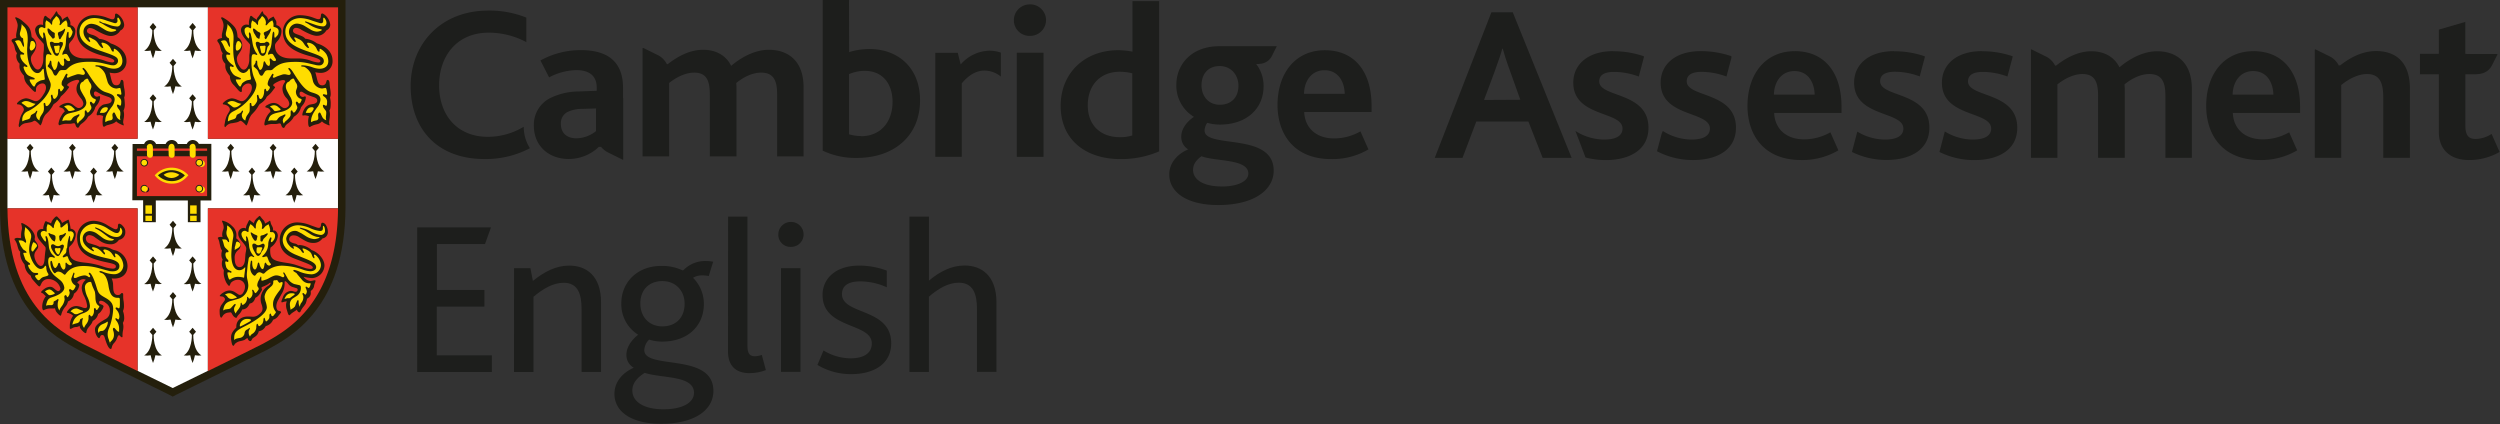 <svg xmlns="http://www.w3.org/2000/svg" xmlns:xlink="http://www.w3.org/1999/xlink" width="218" height="37" viewBox="0 0 218 37"><rect x="0" y="0" width="218" height="37" fill="#333333" stroke="none"/><defs><path id="445ra" d="M599.73 51.89a16.134 16.134 0 0 1-.695 4.21 10.362 10.362 0 0 1-1.62 3.175c-1.293 1.69-2.864 2.535-3.902 3.095-.091.048-.707.36-3.673 1.823V51.89h9.882"/><path id="445rb" d="M582.272 51.89v12.3c-2.963-1.462-3.582-1.772-3.673-1.823-1.038-.56-2.61-1.404-3.903-3.094a10.355 10.355 0 0 1-1.619-3.176 16.097 16.097 0 0 1-.687-4.207h9.882"/><path id="445rc" d="M599.752 34.36h-9.902v10.03h9.9V34.36z"/><path id="445rd" d="M582.272 34.36h-9.902v10.03h9.902z"/><path id="445re" d="M586.065 67.585l-.3-.158c-.445-.22-7.404-3.642-7.818-3.865C575.69 62.35 571 59.825 571 50.982V33h30.128v17.982c0 8.843-4.69 11.365-6.946 12.578-.415.222-7.417 3.667-7.818 3.865z"/><path id="445rf" d="M589.128 45.1V33.64h-6.13V45.1H571.65v6.065h11.347v14.172l3.064 1.5 3.064-1.5v-14.17h11.347V45.1z"/><path id="445rg" d="M571.65 45.1V33.64H583V45.1z"/><path id="445rh" d="M589.13 45.1V33.64h11.35V45.1z"/><path id="445ri" d="M582.997 51.17H571.65c.066 8.22 4.322 10.602 6.606 11.833.232.125 2.655 1.324 4.741 2.352z"/><path id="445rj" d="M589.13 51.172v14.183a578.543 578.543 0 0 0 4.741-2.352c2.274-1.228 6.54-3.61 6.606-11.833z"/><path id="445rk" d="M593.024 48.233l.234-.275-.285-.348-.296.348.235.275c0 .14 0 1.355-.712 1.79.184.025.371.019.553-.018.05.233.124.46.22.677.088-.218.154-.445.197-.677.186.037.378.042.566.015-.725-.432-.715-1.647-.712-1.788z"/><path id="445rl" d="M594.876 46.163l.235-.275-.296-.348-.298.348.235.275c0 .14 0 1.355-.712 1.787.188.027.38.022.566-.015.046.232.115.459.207.677.091-.218.16-.445.207-.677.186.037.378.042.566.015-.723-.432-.715-1.647-.71-1.788z"/><path id="445rm" d="M596.724 48.233l.235-.275-.296-.348-.296.348.235.275c0 .14 0 1.355-.712 1.79.188.027.38.022.566-.016.046.233.115.46.207.678.091-.219.16-.445.207-.677.186.037.378.042.566.014-.725-.434-.715-1.65-.712-1.79z"/><path id="445rn" d="M598.574 46.163l.234-.275-.295-.348-.296.348.235.275c0 .14 0 1.355-.712 1.787.188.027.38.022.566-.015.046.232.116.459.207.677.091-.218.16-.445.207-.677.186.037.378.042.566.015-.725-.432-.717-1.647-.712-1.788z"/><path id="445ro" d="M591.174 46.163l.235-.275-.296-.348-.296.348.235.275c0 .14 0 1.355-.712 1.787.188.027.38.022.566-.015.046.232.115.459.207.677.091-.218.16-.445.207-.677.186.037.378.042.566.015-.723-.432-.715-1.647-.712-1.788z"/><path id="445rp" d="M575.534 48.233l.234-.275-.295-.348-.296.348.235.275c0 .14 0 1.355-.712 1.79.187.026.378.02.563-.018.047.232.116.459.207.677.093-.218.163-.445.21-.677.186.037.378.042.566.015-.725-.432-.717-1.647-.712-1.788z"/><path id="445rq" d="M577.374 46.163l.235-.275-.296-.348-.296.348.235.275c0 .14 0 1.355-.712 1.787.188.027.38.022.566-.015.046.233.115.46.207.68.091-.219.16-.445.207-.677.186.037.378.042.566.014-.725-.434-.715-1.65-.712-1.79z"/><path id="445rr" d="M579.224 48.233l.235-.275-.296-.348-.296.348.235.275c0 .14 0 1.355-.712 1.79.187.026.378.02.563-.018.047.232.116.459.207.677.093-.218.163-.445.21-.677.186.037.378.042.566.015-.725-.432-.715-1.647-.712-1.788z"/><path id="445rs" d="M581.074 46.163l.234-.275-.295-.348-.296.348.235.275c0 .14 0 1.355-.712 1.787.188.027.38.022.566-.015.046.232.116.459.207.677.091-.218.16-.445.207-.677.186.037.378.042.566.015-.723-.432-.715-1.647-.712-1.788z"/><path id="445rt" d="M573.684 46.163l.234-.275-.295-.348-.296.348.235.275c0 .14 0 1.355-.712 1.787.188.027.38.022.566-.015.046.232.116.459.207.677.091-.218.16-.445.207-.677.186.037.378.042.566.015-.725-.432-.715-1.647-.712-1.788z"/><path id="445ru" d="M586.146 52.883l.235-.276-.298-.357-.296.347.235.275c0 .14 0 1.355-.712 1.788.188.028.38.022.566-.015.046.232.116.459.207.677a3.58 3.58 0 0 0 .207-.677c.186.037.378.043.566.015-.723-.422-.715-1.64-.71-1.778z"/><path id="445rv" d="M586.144 59.093l.234-.276-.295-.347-.296.348.235.275c0 .14 0 1.354-.712 1.79.188.027.38.022.566-.016.046.233.116.46.207.678.091-.219.16-.445.207-.677.186.037.378.042.566.014-.725-.434-.717-1.652-.712-1.79z"/><path id="445rw" d="M587.856 55.982l.235-.275-.296-.347-.298.347.235.275c0 .14 0 1.355-.712 1.79.189.024.38.014.566-.027.046.232.116.459.207.677.092-.218.162-.445.21-.677.186.037.377.042.565.015-.725-.423-.714-1.638-.712-1.778z"/><path id="445rx" d="M584.404 55.982l.235-.275-.296-.347-.296.347.235.275c0 .14 0 1.355-.712 1.79.187.023.377.014.56-.027.047.232.117.459.208.677.093-.218.164-.445.212-.677.186.037.378.042.566.015-.733-.423-.717-1.638-.712-1.778z"/><path id="445ry" d="M587.854 62.203l.235-.276-.296-.347-.296.348.235.275c0 .14 0 1.354-.712 1.79.188.027.38.022.566-.016.046.233.116.46.207.678.091-.219.16-.445.207-.677.186.037.378.042.566.014-.725-.434-.715-1.652-.712-1.79z"/><path id="445rz" d="M584.404 62.203l.235-.276-.296-.347-.296.348.235.275c0 .14 0 1.354-.712 1.79.188.027.38.022.566-.016.046.233.116.46.207.678.091-.219.16-.445.207-.677.186.037.378.042.566.014-.733-.434-.717-1.652-.712-1.79z"/><path id="445rA" d="M586.144 38.752l.234-.275-.295-.347-.296.347.235.275c0 .14 0 1.355-.712 1.79.188.028.38.023.566-.015.046.232.116.46.207.678.091-.219.16-.446.207-.678.186.038.378.043.566.015-.725-.445-.717-1.662-.712-1.79z"/><path id="445rB" d="M587.856 35.635l.235-.275-.296-.36-.298.36.235.275c0 .14 0 1.355-.712 1.79.188.027.38.022.566-.015.046.232.116.459.207.677.091-.218.16-.445.207-.677.186.037.378.042.566.015-.723-.425-.712-1.653-.71-1.79z"/><path id="445rC" d="M584.406 35.635l.232-.275-.295-.36-.296.36.235.275c0 .14 0 1.355-.712 1.79.187.026.378.02.563-.018.047.233.116.46.207.678a3.55 3.55 0 0 0 .208-.677c.186.037.377.042.565.014-.727-.422-.712-1.65-.707-1.787z"/><path id="445rD" d="M587.856 41.843l.235-.276-.296-.347-.298.348.235.275c0 .14 0 1.354-.712 1.79.188.027.38.022.566-.016.046.233.115.46.207.678.091-.219.16-.445.207-.677.186.037.378.042.566.014-.723-.434-.712-1.65-.71-1.79z"/><path id="445rE" d="M584.404 41.842l.234-.275-.295-.347-.296.347.235.275c0 .14 0 1.355-.712 1.79.187.026.376.02.56-.017.047.232.117.459.208.677.091-.218.16-.445.207-.677.186.037.378.042.566.015-.728-.433-.712-1.648-.707-1.788z"/><path id="445rF" d="M580.548 39.303l.038.142c.035.128.06.23.078.305.122.545.223.685.49.685a.318.318 0 0 0 .319-.21l.058-.19a.09.09 0 0 1 .09-.07c.104 0 .155.107.157.345.014.156.037.311.069.465.024.137.037.276.037.415a.674.674 0 0 1-.058.31c.034.193.053.387.058.583.009.195-.031.39-.116.567.034.114.051.232.05.35 0 .107-.01.213-.03.318a2.328 2.328 0 0 0-.05.33c0 .043.008.086.023.127a.439.439 0 0 1 .027.115c0 .028 0 .048-.027.048l-.192-.078-.213-.11a1.009 1.009 0 0 1-.22-.17c-.186.168-.252.19-.73.323a.666.666 0 0 0-.212.085.307.307 0 0 1-.128.065c-.084 0-.122-.133-.122-.403a2.154 2.154 0 0 1 .058-.53 1.106 1.106 0 0 0-.343-.085l-.147.018h-.035c-.028 0-.05-.043-.05-.093a.744.744 0 0 1 .058-.207l.096-.228a.814.814 0 0 1 .23-.275.62.62 0 0 1 .252-.145l.346-.065c.205-.04.329-.147.329-.29 0-.142-.094-.23-.301-.302l-.414-.143a2.236 2.236 0 0 1-.377-.18c-.23-.135-.267-.152-.323-.152-.056 0-.131.062-.131.17a.263.263 0 0 0 .07.203.27.27 0 0 0 .296.064.341.341 0 0 1 .098-.03c.043 0 .069.025.069.072v.048l-.02.162c-.054.214-.16.41-.309.573l-.086.115c-.077.303-.262.57-.52.75a.968.968 0 0 0-.106.075 1.322 1.322 0 0 0-.078.133c-.057.082-.121.159-.192.23-.077.08-.162.153-.253.217a.906.906 0 0 0-.192.172l-.096.163a.091.091 0 0 1-.078.047c-.086 0-.164-.087-.212-.25-.036-.112-.066-.142-.14-.142a.744.744 0 0 0-.166.03l-.134.018h-.333c-.18.001-.36.034-.528.097a.272.272 0 0 1-.099.03c-.025 0-.038 0-.063-.058a.136.136 0 0 1-.02-.077c.038-.268.138-.525.29-.75.063-.117.15-.22.253-.305a.429.429 0 0 0-.268-.323l-.164-.047a.05.05 0 0 1-.038-.045c0-.05.078-.117.222-.193.162-.09.343-.142.528-.152.182.009.355.08.49.2.253.202.331.25.457.25a.415.415 0 0 0 .402-.383.882.882 0 0 0-.252-.5c-.27-.36-.352-.537-.352-.787 0-.155.037-.307.109-.445l.096-.143c.02-.027.03-.059.033-.092 0-.065-.073-.11-.174-.11a1.645 1.645 0 0 0-.677.25c-.117.07-.195.152-.195.202 0 .03.016.057.04.073l.107.067c.013.01.02.025.02.04a.18.18 0 0 1-.04.075l-.193.25a3.2 3.2 0 0 1-.404.42.659.659 0 0 0-.096.095l-.076.143c-.11.168-.252.312-.419.425a.847.847 0 0 0-.134.105.865.865 0 0 0-.076.132c-.038.07-.08.136-.126.2a2.15 2.15 0 0 1-.23.295l-.273.268a1.56 1.56 0 0 0-.27.59c-.068.21-.129.335-.164.335s-.043-.02-.076-.058c-.19-.214-.353-.342-.442-.342a.272.272 0 0 0-.106.048.763.763 0 0 1-.253.094l-.356.065a.76.76 0 0 0-.525.283c-.038.042-.068.065-.084.065-.015 0-.05-.048-.05-.11v-.088l.048-.25c.03-.219.095-.432.192-.632l.162-.295a.323.323 0 0 0 .048-.155.521.521 0 0 0-.506-.445c-.07 0-.098-.023-.098-.063s.078-.142.184-.222c.174-.139.385-.225.607-.25.15.014.295.053.431.115l.213.085c.067.03.14.047.214.05.225 0 .442-.203.708-.658a.993.993 0 0 0 .174-.5c0-.25-.116-.387-.306-.387a.62.62 0 0 0-.416.18.43.43 0 0 0-.15.295v.13c0 .09-.03.137-.083.137-.053 0-.222-.127-.601-.58a1.115 1.115 0 0 1-.356-.82c-.331-.392-.402-.567-.402-.867l.013-.198a.906.906 0 0 1-.29-.662c0-.088.023-.174.067-.25a.973.973 0 0 1-.181-.37l-.043-.195a1.025 1.025 0 0 0-.154-.352c-.099-.123-.099-.14-.099-.18 0-.11.076-.155.414-.238a1.534 1.534 0 0 1-.02-.21c.003-.077.013-.153.03-.227l.069-.353c.021-.1.035-.202.04-.305a.976.976 0 0 0-.07-.302 1.036 1.036 0 0 0-.087-.22.368.368 0 0 1-.058-.13c0-.033.023-.053.066-.053.226.075.432.199.604.362.55.453.667.633.74 1.18 0 .043.015.106.028.193.238.146.389.398.404.675a1.179 1.179 0 0 1-.192.61l-.2.292a.57.57 0 0 0-.086.315c.007.203.07.4.182.57.147.25.273.363.43.363.252 0 .475-.438.475-.933v-.25c0-.104.006-.208.02-.312.018-.148.028-.24.028-.275v-.38a.277.277 0 0 0-.101-.182l-.19-.218a1.478 1.478 0 0 1-.475-.873.482.482 0 0 1 .138-.352.493.493 0 0 1 .352-.148c.07.003.139.015.205.038v-.072c0-.42.086-.73.204-.73l.046.015.174.152.212.133.059.057c0-.117 0-.13.126-.267.028-.033.073-.093.134-.18l.096-.143.048-.085c.025-.047.05-.07.078-.07.028 0 .048.035.083.138.023.065.038.082.202.227a.62.62 0 0 1 .114.125c.031.061.058.125.078.19l.028.078a.576.576 0 0 1 .192-.173l.144-.085a.315.315 0 0 1 .106-.05s.03.023.048.058c.018.035.04.08.076.142.075.101.122.22.136.345v.208a.533.533 0 0 1 .427.595c-.027.305-.16.592-.376.812-.164.195-.184.233-.184.37 0 .705.505 1.113 1.366 1.125h.644c.357-.003.712.054 1.049.17.23.096.473.157.722.183a.221.221 0 0 0 .124-.04.113.113 0 0 0 .058-.085c0-.133-.237-.25-1.01-.458-1.587-.445-2.261-1.077-2.261-2.118.009-.393.178-.767.47-1.036.292-.268.68-.408 1.078-.388.331.01.66.07.973.177l.394.143a.614.614 0 0 0 .207.04c.134 0 .202-.11.207-.335 0-.12.03-.163.109-.163.078 0 .283.138.44.352.14.182.228.398.252.626a.542.542 0 0 1-.339.5.944.944 0 0 1-.838.475c-.278 0-.672-.155-1.326-.523a.953.953 0 0 0-.465-.17.254.254 0 0 0-.197.063.249.249 0 0 0-.084.187c0 .138.109.225.39.323.258.056.495.185.681.372.369.035.72.174 1.01.4.845.265 1.367.835 1.367 1.5.02.284-.082.563-.279.77a1.04 1.04 0 0 1-.759.322c-.153 0-.306-.02-.455-.057"/><path id="445rG" d="M581.502 43.472a1.028 1.028 0 0 1-.035-.23v-.074l.027-.153v-.123a.476.476 0 0 0-.068-.285l-.116-.152a.692.692 0 0 1-.116-.263.065.065 0 0 1 .019-.05.066.066 0 0 1 .052-.02c.025 0 .035 0 .123.055a.2.2 0 0 0 .094.033c.058 0 .088-.093.088-.25a.557.557 0 0 0-.058-.333l-.144-.162-.124-.105a.127.127 0 0 1-.05-.083.07.07 0 0 1 .023-.052.071.071 0 0 1 .055-.018.806.806 0 0 1 .212.048h.043c.04 0 .056-.023.056-.08v-.025l-.028-.2-.043-.2c-.018-.068-.03-.078-.073-.078h-.025l-.24.048h-.038a.852.852 0 0 1-.758-.593l-.185-.627a1.275 1.275 0 0 0-.462-.583.426.426 0 0 0-.192-.102l-.174-.02c-.033 0-.053-.023-.053-.048s.038-.057.119-.057l.318.027c.178.026.352.07.52.133.207.081.425.129.647.14.48 0 .758-.25.758-.688a1.2 1.2 0 0 0-.394-.842.887.887 0 0 0-.308-.21.05.05 0 0 0-.048.05v.122c0 .048-.028.085-.066.085-.038 0-.104-.062-.167-.19a.92.92 0 0 0-.758-.597c-.05 0-.086.02-.086.05.01.048.026.094.048.137l.076.17a.32.32 0 0 1 .03.088s-.017.02-.04.02a.279.279 0 0 1-.164-.09l-.144-.153-.126-.19a.867.867 0 0 0-.394-.332l-.23-.125a.254.254 0 0 0-.12-.038.046.046 0 0 0-.037.013.045.045 0 0 0-.013.037.201.201 0 0 0 .038.103c.046.056.08.12.099.19a.055.055 0 0 1-.05.055c-.074 0-.23-.15-.367-.353a.966.966 0 0 1-.174-.535c-.001-.185.074-.363.207-.494a.701.701 0 0 1 .503-.198c.258.019.508.105.722.25l.452.277c.16.098.34.157.526.173.095-.005.19-.021.283-.048a.46.46 0 0 0 .116-.047c.027-.015.045-.038.045-.053a.042.042 0 0 0-.028-.042l-.058-.02-.212-.038a1.215 1.215 0 0 1-.253-.095 4.614 4.614 0 0 1-.482-.25 1.882 1.882 0 0 0-.32-.182c-.08-.028-.127-.06-.127-.09a.037.037 0 0 1 .01-.032.038.038 0 0 1 .033-.01.214.214 0 0 1 .103.037c.105.074.228.12.357.132l.414.143c.206.071.421.116.639.132.174 0 .316-.14.316-.312a.825.825 0 0 0-.167-.418c-.023-.03-.045-.047-.066-.047-.02 0-.06.027-.06.077v.078l.015.112a.206.206 0 0 1-.19.22.51.51 0 0 1-.151-.03l-.624-.2a3.25 3.25 0 0 0-1.028-.22c-.758 0-1.319.5-1.319 1.178 0 .75.538 1.25 1.867 1.697 1.329.448 1.49.553 1.49.885a.405.405 0 0 1-.414.363c-.077 0-.154-.006-.23-.02l-.654-.153a4.914 4.914 0 0 0-1.197-.135c-.945 0-1.468.163-1.92.6a.315.315 0 0 1-.28.125h-.218a.303.303 0 0 0-.27.173l-.164.25a.14.14 0 0 1-.109.057c-.086 0-.139-.065-.235-.295a.807.807 0 0 0-.202-.287l-.192-.173a.117.117 0 0 1-.048-.072.186.186 0 0 1 .038-.088.708.708 0 0 0 .134-.25c.025-.127.03-.132.08-.132.051 0 .076.057.081.277.01.088.037.173.079.25l.106.228c.017.031.05.05.086.047.098 0 .225-.232.252-.477.028-.205.05-.268.091-.268a.05.05 0 0 1 .043.02c0 .015.04.07.086.17.03.058.073.107.126.143a.395.395 0 0 0 .117.067c.078 0 .103-.05.123-.23v-.095l-.02-.135-.012-.092c0-.06.022-.098.058-.098a.111.111 0 0 1 .07.038l.096.095c.049.055.117.09.19.095.08 0 .129-.033.129-.085a.497.497 0 0 0-.089-.22l-.068-.123c-.078-.142-.139-.2-.21-.2h-.096l-.113.048a.255.255 0 0 1-.076.022c-.018 0-.03-.015-.03-.037a.858.858 0 0 1 .164-.388 1.86 1.86 0 0 0 .154-.75c.033-.5.101-.82.17-.82.067 0 .065.04.065.148v.22c0 .09.02.16.043.16.083 0 .18-.12.252-.318a.585.585 0 0 0 .05-.195v-.045l-.191-.352-.192-.058a.106.106 0 0 1-.068-.042v-.208l-.02-.115-.038-.095-.048-.105c-.148.066-.28.163-.384.285-.076.1-.119.138-.157.138a.05.05 0 0 1-.045-.05.884.884 0 0 1 .045-.145v-.053a.656.656 0 0 0-.326-.547l-.058.075-.068.095-.116.132a.55.55 0 0 0-.114.298v.05c0 .08 0 .1-.045.1h-.023l-.068-.095-.117-.12-.164-.105-.086-.068-.038.085a.476.476 0 0 0-.048.153v.34c0 .082-.02.115-.07.115a.346.346 0 0 1-.111-.048.283.283 0 0 0-.14-.04.254.254 0 0 0-.183.078.248.248 0 0 0-.069.185.829.829 0 0 0 .154.5l.124.162c.035.043.098.08.1.058l.024-.2-.028-.15v-.073c0-.062.023-.1.058-.1s.086.06.121.22l.076.353.078.447c.025.131.064.259.117.38.044.116.099.227.164.333.106.135.118.155.118.185a.045.045 0 0 1-.04.045.219.219 0 0 1-.086-.028.4.4 0 0 0-.116-.037h-.076c-.154 0-.187.13-.187.767 0 .397.063.79.185 1.168l.202.5a.627.627 0 0 1 .048.235c0 .695-.93 1.782-1.953 2.287a.783.783 0 0 0-.528.78v.125c.102-.058.212-.103.326-.132.288-.075.341-.11.386-.25l.038-.125c.016-.048.038-.063.253-.18a.399.399 0 0 0 .154-.123c.048-.08.088-.122.114-.122.025 0 .038 0 .038.03v.035l-.096.272v.068a.517.517 0 0 0 .288.44.854.854 0 0 1 .126-.4l.172-.268a.711.711 0 0 0 .09-.407c.002-.1-.006-.2-.022-.298v-.075c0-.047.025-.077.068-.077.043 0 .06 0 .063.027l.038.18c.01.042.05.07.094.068.093 0 .212-.12.338-.333a.496.496 0 0 0 .07-.25l-.014-.13-.028-.142v-.028c0-.062.035-.105.086-.105.05 0 .04 0 .043.018l.058.22c.009.064.06.115.124.125.065 0 .174-.11.252-.25a.835.835 0 0 0 .068-.375c0-.203.02-.25.096-.25.026 0 .043 0 .048.022l.038.125c.015.045.043.075.068.075.026 0 .147-.115.22-.25a.179.179 0 0 0 .03-.087c0-.04-.027-.083-.085-.13-.101-.083-.106-.095-.106-.22-.001-.12.036-.236.106-.333.045-.082.088-.157.123-.23.122-.235.165-.295.21-.295a.08.08 0 0 1 .07.085.174.174 0 0 1-.02.078.323.323 0 0 0-.037.112.07.07 0 0 0 .07.068.379.379 0 0 0 .17-.058c.025-.015.116-.05.267-.105l.319-.107a.574.574 0 0 1 .192-.03c.058 0 .115.007.172.02.072.02.147.033.222.04a.166.166 0 0 0 .164-.158.59.59 0 0 0-.154-.29.165.165 0 0 1-.05-.087v-.037a.063.063 0 0 1 .05-.038c.066 0 .217.16.354.372.828 1.29 1.124 1.603 1.682 1.77.558.168.712.303.712.633a1.244 1.244 0 0 1-.3.68c-.42.58-.52.815-.52 1.198v.07l.105-.048c.05-.027.101-.05.155-.068l.252-.047a.205.205 0 0 0 .137-.195v-.025l-.028-.21v-.025c0-.076.033-.148.088-.2a.086.086 0 0 1 .05-.02.098.098 0 0 1 .076.06l.155.322c.067.137.188.24.336.285"/><path id="445rH" d="M573.814 36.572c-.103 0-.154.06-.165.19l-.026.18c-.019.077-.03.153-.033.23 0 .135.059.238.14.238.08 0 .228-.118.298-.25a.464.464 0 0 0 .062-.223.478.478 0 0 0-.063-.215c-.051-.097-.128-.152-.213-.152"/><path id="445rI" d="M572.954 35.185l.134.133c.22.217.329.577.329 1.09 0 .112 0 .187-.03.5 0 .16-.021.29-.021.392 0 1.18.386 2.073.902 2.073.161 0 .265-.078.417-.305.025-.038.063-.068.085-.068.023 0 .046.025.048.077l.02.21.02.18.019.2.027.18v.023a.08.08 0 0 1-.068.09l-.172.03a.762.762 0 0 0-.27.105.777.777 0 0 0-.253.19l-.106.218a.076.076 0 0 1-.06.047c-.056 0-.147-.097-.253-.267a.91.91 0 0 1-.141-.31c0-.03.022-.043.083-.043H573.967a.068.068 0 0 0 .058-.067.06.06 0 0 0-.038-.058l-.432-.182a.671.671 0 0 1-.325-.313 1.277 1.277 0 0 1-.175-.427c0-.058.03-.098.079-.098a.16.16 0 0 1 .068.02.392.392 0 0 0 .121.038.068.068 0 0 0 .07-.06.18.18 0 0 0-.078-.103c-.346-.272-.543-.57-.543-.827 0-.073.018-.105.056-.105h.07l.124.017h.003a.076.076 0 0 0 .058-.018.075.075 0 0 0 .025-.054c0-.025-.033-.063-.078-.088l-.154-.085a.42.42 0 0 1-.134-.135 7.603 7.603 0 0 1-.164-.305l-.134-.25c-.05-.095-.078-.15-.086-.162a.884.884 0 0 0-.058-.078.611.611 0 0 1 .3-.077c.132 0 .215.085.309.315.058.145.121.25.159.25.038 0 .025-.033.025-.113 0-.096-.014-.19-.04-.282a.653.653 0 0 1-.028-.21l-.018-.133-.113-.057a.25.25 0 0 1-.086-.095.405.405 0 0 1-.076-.218.743.743 0 0 1 .028-.172c.067-.202.11-.411.126-.623v-.085z"/><path id="445rJ" d="M574.103 42.05a1.09 1.09 0 0 1-.28-.068l-.183-.075a.978.978 0 0 0-.368-.097.592.592 0 0 0-.402.162l.086.065.192.133.184.142a.254.254 0 0 0 .16.058c.239-.024.459-.14.61-.325"/><path id="445rK" d="M577.804 43.78a.538.538 0 0 1 .192-.25c.268-.228.394-.398.394-.532v-.21c0-.123.02-.163.086-.163a.06.06 0 0 1 .058.03l.048.113c.016.029.047.046.08.044.039 0 .094-.042.142-.11l.096-.132a.285.285 0 0 0 .048-.295l-.068-.152a.446.446 0 0 1-.04-.15c0-.063.033-.1.086-.1.026-.001.05.01.068.03l.086.1a.094.094 0 0 0 .073.032.131.131 0 0 0 .101-.08l.076-.152a.226.226 0 0 0 .03-.086c0-.03-.03-.06-.088-.085l-.127-.057a.685.685 0 0 1-.29-.61c0-.035.007-.07.02-.103l.068-.162c.02-.048.031-.1.03-.153a.536.536 0 0 0-.103-.295 2.47 2.47 0 0 1-.126-.2c-.056-.15-.086-.192-.134-.192h-.048l-.068.037-.106.058-.124.152-.134.065a.443.443 0 0 0-.157.35c0 .25.028.315.359.88.11.163.178.35.197.545 0 .39-.354.669-1.06.835l-.443.105a.752.752 0 0 0-.586.678.724.724 0 0 1 .424-.063h.165c.128 0 .146 0 .227-.125a.728.728 0 0 1 .308-.272l.154-.068.127-.067h.037c.036 0 .053.015.053.04a.307.307 0 0 1-.09.16.497.497 0 0 0-.155.367c0 .094.04.184.106.25"/><path id="445rL" d="M576.593 42.305c.11.066.207.15.288.25.09.125.106.133.194.133a.604.604 0 0 0 .141-.02l.086-.018c.16-.03.213-.052.213-.092a.12.12 0 0 0-.048-.08l-.107-.096-.106-.094a.521.521 0 0 0-.318-.108.61.61 0 0 0-.346.117"/><path id="445rM" d="M579.71 42.842H579.983a.425.425 0 0 0 .42-.385c0-.068-.061-.107-.17-.107-.253 0-.422.154-.523.5"/><path id="445rN" d="M576.123 36.263c0 .089.056.162.104.162.048 0 .086-.106.187-.275.125-.175.216-.371.268-.58 0-.04-.02-.07-.048-.07l-.107.096a.854.854 0 0 1-.328.172c-.109.04-.149.086-.149.164v.079l.048.134z"/><path id="445rO" d="M575.547 35.752l.161.085c.04.015.068.051.071.093v.06a.643.643 0 0 0 0 .203.162.162 0 0 1-.055.129.165.165 0 0 1-.137.038c-.033 0-.015-.02-.09-.105l-.213-.25a.874.874 0 0 1-.144-.427v-.026c0-.052.018-.072.058-.072a.21.21 0 0 1 .106.048z"/><path id="445rP" d="M575.91 36.745h-.163l-.117-.068a.275.275 0 0 0-.136-.037c-.086 0-.144.047-.144.12.019.147.061.29.126.422l.127.305c.108.268.217.38.358.38.142 0 .144-.122.228-.332.192-.478.298-.55.298-.718 0-.115-.026-.147-.132-.147l-.088-.02-.154.097z"/><path id="445rQ" d="M575.932 36.998h-.146a.07.07 0 0 0-.056.027l-.02.048.056.23.043.2c.024.11.074.152.167.152.094 0 .176-.065.19-.18l.024-.21c0-.14.02-.212.02-.217a.078.078 0 0 0-.032-.058.09.09 0 0 0-.056-.02z"/><path id="445rR" d="M598.498 39.307l.038.143c.035.127.06.23.078.305.122.545.223.685.49.685a.318.318 0 0 0 .319-.21l.058-.19a.09.09 0 0 1 .09-.07c.104 0 .162.113.17.345.011.156.03.311.058.465.025.145.037.293.038.44a.66.66 0 0 1-.058.273l.018.114c.024.116.038.233.04.35 0 .408-.02.53-.116.688.033.11.05.225.05.34a2.819 2.819 0 0 1-.03.335l-.038.285v.17c.017.037.03.075.038.115a.042.042 0 0 1-.009.032.043.043 0 0 1-.029.016l-.192-.078-.217-.105a.989.989 0 0 1-.22-.17.78.78 0 0 1-.434.25 1.875 1.875 0 0 0-.506.173.314.314 0 0 1-.133.065c-.074 0-.127-.143-.127-.353a1.55 1.55 0 0 1 .068-.58 1.233 1.233 0 0 0-.35-.085.803.803 0 0 0-.142.018h-.043c-.028 0-.043-.035-.043-.09a1.14 1.14 0 0 1 .154-.435.86.86 0 0 1 .472-.42l.347-.066c.204-.04.328-.147.328-.29 0-.142-.091-.227-.298-.302l-.404-.142a2.12 2.12 0 0 1-.384-.18l-.212-.126a.232.232 0 0 0-.104-.027c-.086 0-.139.063-.139.163-.004.157.121.29.28.294a.255.255 0 0 0 .099-.02.316.316 0 0 1 .088-.03c.043 0 .076.043.076.103a1.19 1.19 0 0 1-.222.602l-.116.143-.086.115a1.277 1.277 0 0 1-.518.75.599.599 0 0 0-.106.075 1.496 1.496 0 0 0-.076.133 1.68 1.68 0 0 1-.192.23c-.077.08-.162.152-.253.217a.906.906 0 0 0-.192.172l-.096.163a.086.086 0 0 1-.075.05c-.086 0-.164-.088-.212-.25-.036-.113-.066-.143-.14-.143a.765.765 0 0 0-.169.03l-.134.018h-.315c-.184 0-.366.034-.538.097a.255.255 0 0 1-.099.03c-.05 0-.076-.05-.076-.145.051-.403.242-.776.54-1.055a.406.406 0 0 0-.252-.322l-.174-.048a.052.052 0 0 1-.028-.045c0-.06.068-.12.223-.192.152-.094.326-.146.505-.153a.78.78 0 0 1 .505.2c.253.2.333.25.457.25a.415.415 0 0 0 .402-.38.884.884 0 0 0-.253-.5 1.219 1.219 0 0 1-.346-.81.907.907 0 0 1 .202-.552.231.231 0 0 0 .04-.103c0-.052-.088-.1-.184-.1-.141.01-.279.05-.404.115-.29.133-.462.25-.462.328.002.033.02.062.048.08l.096.067c.013.01.02.025.02.04a.155.155 0 0 1-.04.075 9.611 9.611 0 0 0-.192.25 2.19 2.19 0 0 1-.402.42.372.372 0 0 0-.099.095l-.075.143c-.115.161-.26.3-.425.41a1.037 1.037 0 0 0-.134.105.854.854 0 0 0-.085.132c-.1.18-.22.347-.357.5l-.252.268c-.126.18-.22.38-.278.59-.078.23-.129.335-.164.335-.036 0-.043-.02-.076-.058-.187-.21-.354-.342-.437-.342a.302.302 0 0 0-.111.047.8.8 0 0 1-.253.095l-.346.065a.743.743 0 0 0-.556.278c-.033.042-.06.065-.075.065-.016 0-.059-.05-.059-.115v-.083l.048-.25c.034-.22.102-.433.202-.632l.175-.295a.32.32 0 0 0 .048-.153c0-.22-.207-.397-.52-.447-.064 0-.097-.033-.097-.068s.076-.127.195-.217c.167-.139.372-.226.589-.25.153.01.302.049.442.112l.212.085c.067.03.14.048.214.05.225 0 .44-.202.71-.657a.993.993 0 0 0 .175-.5c0-.25-.114-.385-.304-.385a.576.576 0 0 0-.409.18.458.458 0 0 0-.159.305V40.912c0 .078-.025.113-.083.113s-.157-.07-.324-.268l-.27-.312a1.08 1.08 0 0 1-.366-.82c-.323-.395-.402-.62-.402-.87v-.198a.833.833 0 0 1-.278-.66.421.421 0 0 1 .058-.25.968.968 0 0 1-.181-.37l-.046-.197a1.03 1.03 0 0 0-.154-.353c-.086-.122-.096-.14-.096-.177 0-.1.096-.163.338-.223l.076-.02a1.628 1.628 0 0 1-.02-.21 1.21 1.21 0 0 1 .03-.227l.079-.35c.022-.103.035-.207.04-.313a.934.934 0 0 0-.058-.295.816.816 0 0 0-.096-.22.261.261 0 0 1-.058-.125c0-.032.033-.057.076-.057a.23.23 0 0 1 .096.03c.348.193.663.44.932.732.217.25.288.438.336.973a.81.81 0 0 1 .404.722.993.993 0 0 1-.195.563 9.08 9.08 0 0 0-.192.295.625.625 0 0 0-.085.322c.008.201.072.396.184.563.144.25.273.362.424.362.253 0 .48-.432.48-.905v-.35l.03-.227.018-.275.018-.23v-.128c0-.092-.02-.12-.316-.435-.295-.315-.48-.637-.48-.91a.485.485 0 0 1 .49-.47c.07.003.139.015.205.038v-.318l.058-.25c.046-.197.068-.232.136-.232l.048.015.175.152.21.133.058.057a.388.388 0 0 1 .123-.267c.05-.063.096-.123.134-.18l.096-.143.058-.085c.038-.057.056-.072.081-.072s.046.032.073.14c.017.048.046.09.086.122l.127.105a.688.688 0 0 1 .222.398.566.566 0 0 1 .192-.173l.164-.09a.396.396 0 0 1 .101-.047s.028.022.043.057c.022.05.048.098.078.143.124.197.134.225.134.36v.192a.52.52 0 0 1 .435.593c-.021.306-.151.595-.367.815-.164.195-.192.25-.192.402 0 .673.506 1.078 1.375 1.09h.634c.356-.003.71.055 1.048.17.231.097.475.158.725.183.098 0 .18-.055.18-.12 0-.138-.233-.25-1.011-.463-1.584-.442-2.261-1.077-2.261-2.115.01-.394.181-.768.474-1.037a1.49 1.49 0 0 1 1.082-.388c.325.009.646.063.955.163l.394.142a.612.612 0 0 0 .207.04c.137 0 .187-.085.207-.335 0-.112.046-.162.116-.162.071 0 .299.157.44.352.142.186.23.407.253.638a.543.543 0 0 1-.339.485.942.942 0 0 1-.839.475c-.272 0-.74-.183-1.326-.523a.872.872 0 0 0-.46-.17.254.254 0 0 0-.2.061.249.249 0 0 0-.085.19c0 .137.104.222.39.322.454.16.552.212.681.372.369.036.72.175 1.01.4.88.278 1.367.815 1.367 1.5a.994.994 0 0 1-.27.763c-.196.205-.469.32-.753.315-.157 0-.315-.019-.467-.058"/><path id="445rS" d="M599.449 43.482a.663.663 0 0 1-.03-.175v-.13c.018-.123.028-.246.03-.37a.296.296 0 0 0-.071-.19l-.116-.153a.416.416 0 0 1-.106-.25c0-.056.012-.073.05-.073h.046l.085.047c.03.019.062.03.096.033.06 0 .088-.09.086-.268a.498.498 0 0 0-.192-.48l-.134-.105a.105.105 0 0 1-.04-.078.067.067 0 0 1 .018-.054.069.069 0 0 1 .053-.021.51.51 0 0 1 .11.02l.107.03h.04c.033 0 .048-.025.048-.08v-.028l-.027-.2c-.03-.208-.066-.288-.127-.288h-.017l-.253.048h-.043a.883.883 0 0 1-.758-.593l-.154-.618a1.283 1.283 0 0 0-.462-.584.454.454 0 0 0-.202-.102l-.172-.02c-.03 0-.053-.023-.053-.048s.033-.057.104-.057c.29.008.578.063.85.162.206.08.422.128.642.14.483 0 .77-.25.77-.66a1.28 1.28 0 0 0-.184-.633 1.538 1.538 0 0 0-.452-.418.152.152 0 0 0-.075-.03.048.048 0 0 0-.048.047v.123c0 .047-.028.085-.061.085s-.109-.063-.17-.19a.908.908 0 0 0-.757-.598c-.063 0-.101.022-.101.06a.279.279 0 0 0 .05.125c.034.054.063.11.086.17.013.026.02.054.023.082 0 .018-.015.028-.043.028a.276.276 0 0 1-.162-.09l-.144-.153-.123-.19a.917.917 0 0 0-.384-.333l-.253-.125a.287.287 0 0 0-.124-.038.04.04 0 0 0-.033.011.04.04 0 0 0-.012.032c.003.04.018.078.043.11a.483.483 0 0 1 .088.19.052.052 0 0 1-.012.04.053.053 0 0 1-.036.018c-.068 0-.187-.12-.359-.353a.898.898 0 0 1-.184-.536.697.697 0 0 1 .205-.506.71.71 0 0 1 .51-.207c.258.02.506.106.72.25l.462.278c.16.098.34.157.528.173a.884.884 0 0 0 .27-.048.49.49 0 0 0 .124-.047.07.07 0 0 0 .035-.055c0-.038-.022-.053-.083-.058a2.74 2.74 0 0 1-.952-.373 2.466 2.466 0 0 0-.293-.177c-.079-.028-.132-.068-.132-.103 0-.035.016-.022.04-.022h.056l.42.152.404.143c.209.072.426.116.647.132a.297.297 0 0 0 .22-.084.291.291 0 0 0 .088-.218.604.604 0 0 0-.06-.25c-.059-.116-.137-.21-.168-.21-.03 0-.058.037-.058.102v.172c0 .128-.07.213-.182.213a.53.53 0 0 1-.156-.03l-.627-.2a3.12 3.12 0 0 0-1.01-.22c-.758 0-1.326.5-1.326 1.178 0 .751.525 1.237 1.877 1.7 1.31.45 1.48.553 1.48.896a.384.384 0 0 1-.136.262.391.391 0 0 1-.283.09c-.076 0-.151-.006-.225-.02l-.655-.152a4.764 4.764 0 0 0-1.194-.135c-.955 0-1.412.145-1.913.6a.342.342 0 0 1-.29.126h-.202a.3.3 0 0 0-.273.172l-.154.25a.127.127 0 0 1-.111.058c-.101 0-.152-.065-.253-.295a.735.735 0 0 0-.19-.303l-.201-.173c-.03-.025-.048-.05-.048-.07a.197.197 0 0 1 .048-.092.951.951 0 0 0 .086-.133.381.381 0 0 0 .047-.115v-.085a.068.068 0 0 1 .069-.048c.063 0 .075.043.075.278a.679.679 0 0 0 .076.25l.106.228c.018.03.05.05.086.048.101 0 .228-.233.253-.478.028-.203.05-.268.09-.268.041 0 .059.025.14.19a.454.454 0 0 0 .116.143.284.284 0 0 0 .116.067c.078 0 .106-.05.124-.23v-.095l-.02-.135-.013-.093c0-.06.023-.098.058-.098a.114.114 0 0 1 .07.038l.097.095c.049.057.12.09.194.095.084 0 .134-.035.134-.092 0-.058 0-.07-.096-.213l-.068-.123c-.086-.16-.126-.2-.202-.2h-.099l-.126.048a.28.28 0 0 1-.076.022c-.015 0-.03-.017-.03-.037a.854.854 0 0 1 .164-.388c.1-.24.155-.493.164-.751l.048-.448c.028-.275.059-.373.117-.373.058 0 .035 0 .038.02l.027.143v.115c-.01.085.002.17.033.25.04 0 .101-.048.16-.128a.692.692 0 0 0 .133-.167.896.896 0 0 0 .048-.25c0-.22-.093-.316-.394-.399a.106.106 0 0 1-.058-.027v-.238l-.02-.115-.038-.095-.043-.105-.076.047a1.009 1.009 0 0 0-.308.25c-.088.11-.119.138-.154.138a.045.045 0 0 1-.048-.04l.028-.167v-.038a.707.707 0 0 0-.329-.563l-.068.075-.055.098-.117.132a.446.446 0 0 0-.116.296v.062c0 .075 0 .1-.048.1h-.02l-.076-.095-.096-.115-.174-.105-.086-.068a.79.79 0 0 0-.096.47v.081c0 .085-.028.138-.076.138a.299.299 0 0 1-.106-.058.298.298 0 0 0-.144-.04c-.072 0-.14.03-.19.083a.249.249 0 0 0-.062.195.826.826 0 0 0 .154.485c.075.123.174.223.22.223a1.14 1.14 0 0 0 .03-.205l-.028-.15v-.073c0-.062.023-.1.058-.1s.086.06.121.22l.079.353.075.448c.025.13.064.258.117.38.043.116.097.228.161.333.106.136.119.156.119.186a.045.045 0 0 1-.043.045.224.224 0 0 1-.086-.028.394.394 0 0 0-.116-.037h-.07c-.16 0-.193.127-.193.75 0 .4.062.796.185 1.177l.202.5a.633.633 0 0 1 .048.238c0 .696-.953 1.81-1.953 2.287-.389.186-.505.378-.538.906a1.84 1.84 0 0 1 .338-.142c.283-.078.344-.118.384-.25l.038-.126c.018-.052.053-.08.253-.18a.391.391 0 0 0 .154-.122c.05-.083.088-.123.114-.123.025 0 .043.017.043.05v.015l-.106.273v.067a.52.52 0 0 0 .3.46c.013-.05.023-.087.028-.112.018-.099.05-.195.096-.285l.184-.268c.066-.097.079-.16.079-.405v-.378c0-.05.022-.078.068-.078.045 0 .06 0 .063.03l.028.18c.01.042.05.07.093.068.094 0 .212-.118.339-.333a.43.43 0 0 0 .068-.228 2.161 2.161 0 0 0-.03-.295v-.058a.07.07 0 0 1 .018-.055.071.071 0 0 1 .055-.022c.025 0 .043 0 .045.017l.069.22c.022.073.073.126.126.126.146 0 .3-.3.316-.618 0-.2.035-.27.096-.27a.048.048 0 0 1 .048.022l.038.125c.015.045.042.075.068.075.025 0 .073-.042.134-.113a.937.937 0 0 0 .085-.125.209.209 0 0 0 .028-.1c0-.047 0-.06-.086-.12a.25.25 0 0 1-.106-.2c.025-.21.105-.41.23-.58.157-.269.18-.299.217-.299.04.006.068.041.064.08a.194.194 0 0 1-.02.083.356.356 0 0 0-.041.115c.003.04.036.07.076.068a.392.392 0 0 0 .174-.058c.082-.04.166-.075.253-.105l.318-.107a.673.673 0 0 1 .364-.01c.072.02.147.033.222.04.04 0 .08-.015.109-.044a.15.15 0 0 0 .045-.107.4.4 0 0 0-.06-.165c-.051-.08-.079-.125-.086-.132-.008-.008-.059-.068-.059-.086v-.037a.063.063 0 0 1 .053-.038c.076 0 .225.153.36.373.757 1.22 1.118 1.607 1.674 1.772.556.165.712.296.712.636a1.246 1.246 0 0 1-.3.678c-.384.528-.52.839-.52 1.191v.078l.105-.048c.05-.027.101-.05.155-.067l.24-.048a.2.2 0 0 0 .136-.2v-.02l-.018-.21v-.033c0-.117.058-.215.132-.215a.093.093 0 0 1 .073.058l.154.322c.067.138.189.241.336.286"/><path id="445rT" d="M591.56 36.945v.245c0 .155.037.223.122.223.085 0 .241-.118.308-.25a.697.697 0 0 0 .07-.25.362.362 0 0 0-.07-.18c-.063-.105-.13-.153-.208-.153-.078 0-.178.105-.203.372"/><path id="445rU" d="M590.902 35.185l.133.133c.225.275.343.62.331.975v.157l-.027.448v.374c0 1.25.366 2.093.904 2.093a.575.575 0 0 0 .414-.305c.025-.04.058-.068.079-.068.02 0 .045.025.048.078l.02.21.017.18c0 .085.018.152.03.2.016.062.026.124.031.187 0 .095-.02.105-.253.138a.66.66 0 0 0-.267.105.96.96 0 0 0-.253.19l-.106.22a.076.076 0 0 1-.06.047c-.056 0-.132-.085-.238-.267a.913.913 0 0 1-.142-.31c0-.03.023-.043.084-.043h.3a.073.073 0 0 0 .059-.07.058.058 0 0 0-.038-.052l-.432-.183a.792.792 0 0 1-.316-.312.975.975 0 0 1-.174-.415c0-.068.03-.113.075-.113.025.002.05.01.071.023a.364.364 0 0 0 .114.037.092.092 0 0 0 .05-.02.065.065 0 0 0 .03-.045c0-.027-.03-.062-.075-.097-.361-.25-.579-.56-.579-.813 0-.075.018-.107.053-.107h.071a.99.99 0 0 0 .134.02c.053 0 .088-.03.088-.073 0-.042-.035-.062-.088-.087-.24-.118-.298-.188-.452-.525a2.131 2.131 0 0 0-.278-.5.609.609 0 0 1 .298-.078c.131 0 .215.085.308.315.058.145.122.25.16.25.037 0 .025-.03.025-.11-.001-.096-.015-.192-.04-.285a.612.612 0 0 1-.029-.21l-.02-.132-.106-.058a.354.354 0 0 1-.164-.312c0-.058.007-.116.02-.173l.058-.22c.038-.13.06-.266.068-.402v-.09z"/><path id="445rV" d="M592.053 42.05a1.43 1.43 0 0 1-.463-.142.881.881 0 0 0-.36-.098.597.597 0 0 0-.41.163l.086.065.192.132.184.142a.254.254 0 0 0 .162.058c.19 0 .349-.085.606-.325"/><path id="445rW" d="M595.76 43.782a.55.55 0 0 1 .191-.25c.268-.227.394-.397.394-.532v-.21c0-.122.02-.163.086-.163a.06.06 0 0 1 .06.03l.049.113a.084.084 0 0 0 .08.042c.069 0 .117-.047.235-.25a.36.36 0 0 0 .071-.187.285.285 0 0 0-.023-.108l-.068-.152a.459.459 0 0 1-.04-.15c0-.063.033-.1.086-.1.026 0 .05.01.068.03l.076.095c.017.02.022.032.05.032a.164.164 0 0 0 .124-.08l.076-.152a.22.22 0 0 0 .03-.088c0-.032-.03-.065-.078-.085l-.134-.057a.675.675 0 0 1-.288-.59.416.416 0 0 1 .028-.123l.058-.162a.468.468 0 0 0 .028-.158.526.526 0 0 0-.096-.29 1.949 1.949 0 0 1-.117-.2c-.055-.142-.088-.187-.136-.187a.254.254 0 0 0-.124.045l-.096.057-.134.153-.134.065a.455.455 0 0 0-.156.355c0 .205.045.317.359.872a1.2 1.2 0 0 1 .194.543c0 .387-.4.707-1.05.837-.779.158-.95.285-1.039.78a.724.724 0 0 1 .43-.052h.164c.128 0 .146 0 .227-.125a.718.718 0 0 1 .318-.265l.154-.068.124-.067h.038c.035 0 .053.015.053.04a.334.334 0 0 1-.09.16.545.545 0 0 0-.147.315.454.454 0 0 0 .098.287"/><path id="445rX" d="M594.543 42.303c.11.065.207.15.288.25.09.125.103.132.197.132a.612.612 0 0 0 .141-.02l.086-.018c.164-.03.212-.054.212-.097a.1.1 0 0 0-.04-.075l-.117-.095-.106-.095a.509.509 0 0 0-.303-.105.664.664 0 0 0-.361.115"/><path id="445rY" d="M597.66 42.842h.283a.277.277 0 0 0 .19-.044.798.798 0 0 0 .184-.228.239.239 0 0 0 .038-.113c0-.068-.061-.107-.165-.107-.252 0-.426.152-.527.5"/><path id="445rZ" d="M594.07 36.253c0 .089.059.162.104.162.046 0 .104-.139.205-.306.12-.163.207-.35.253-.548 0-.04-.02-.071-.048-.071l-.107.099a1.109 1.109 0 0 1-.318.171c-.121.043-.159.081-.159.165l.015.078.081.167z"/><path id="445raa" d="M593.227 35.538a.216.216 0 0 0-.109-.048c-.04 0-.058.02-.058.07v.028c.008.055.021.109.038.162.028.09.071.176.129.253l.144.25c.058.06.13.104.21.13a.048.048 0 0 0 .05-.04l.03-.19.048-.173v-.04a.125.125 0 0 0-.073-.11l-.157-.077z"/><path id="445rab" d="M593.854 36.748h-.162l-.116-.068a.267.267 0 0 0-.134-.037.132.132 0 0 0-.105.039.13.13 0 0 0-.036.105c.019.139.06.273.121.398.036.08.078.182.126.305.107.265.215.38.362.38.146 0 .225-.1.303-.302l.106-.43c.05-.133.18-.19.18-.283a.251.251 0 0 0-.228-.215h-.056l-.144.097z"/><path id="445rac" d="M593.884 37h-.134a.073.073 0 0 0-.055.028.226.226 0 0 0-.035.047l.055.23.044.2c.026.11.046.152.142.152.116 0 .21-.08.212-.18l.024-.21.023-.217a.08.08 0 0 0-.032-.05.095.095 0 0 0-.058-.02z"/><path id="445rad" d="M580.735 57.28c.064.142.105.293.121.448l.018.4c.015.4.149.6.404.6a.303.303 0 0 0 .212-.068l.106-.105h.043c.069 0 .104.043.104.125v.155c-.002.147.01.293.038.438.019.127.028.256.028.384.008.16-.021.318-.086.463.066.185.102.379.106.575a.766.766 0 0 1-.116.463c.03.105.046.213.048.322a2.228 2.228 0 0 1-.038.362 1.98 1.98 0 0 0-.038.455v.025c0 .06-.018.09-.056.09a.174.174 0 0 1-.119-.075c-.058-.075-.096-.102-.141-.102-.045 0-.086.035-.187.32-.056.13-.134.249-.23.352a.811.811 0 0 0-.174.275c-.03.115-.05.18-.058.2a.076.076 0 0 1-.058.048c-.16 0-.341-.335-.526-.97-.053-.18-.118-.25-.217-.25a.19.19 0 0 0-.167.107l-.058.133a.06.06 0 0 1-.05.037c-.076 0-.195-.14-.268-.315a1.197 1.197 0 0 1-.094-.437c0-.297.223-.52.892-.895a.73.73 0 0 0 .404-.75.72.72 0 0 0-.346-.658.776.776 0 0 0-.43-.21.153.153 0 0 0-.11.035.15.15 0 0 0-.053.103c0 .09.053.145.179.188.126.042.212.104.212.17a.9.9 0 0 1-.164.344.882.882 0 0 1-.308.316.866.866 0 0 1-.47.604.997.997 0 0 1-.192.353l-.202.25a.829.829 0 0 0-.144.295c-.02.145-.035.17-.091.17-.056 0-.232-.135-.389-.333a.46.46 0 0 1-.124-.315.509.509 0 0 1-.328.113.817.817 0 0 0-.253.067.744.744 0 0 1-.222.098c-.04 0-.053-.02-.056-.088v-.21c.006-.305.106-.6.288-.847a.958.958 0 0 0-.472-.25c-.058 0-.07-.013-.07-.035a.386.386 0 0 1 .09-.175c.052-.068.11-.132.174-.19a.958.958 0 0 1 .559-.2c.188.015.374.06.548.133.073.029.15.045.23.047.106 0 .166-.068.166-.188a2.541 2.541 0 0 0-.28-.88 1.737 1.737 0 0 1-.19-.627.911.911 0 0 1 .354-.77.402.402 0 0 0-.214-.058.544.544 0 0 0-.296.096c-.142.082-.222.154-.222.202 0 .048.03.048.078.083s.088.07.088.14a1.096 1.096 0 0 1-.472.75.839.839 0 0 1-.52.675.92.92 0 0 1-.213.437c-.167.19-.29.414-.356.657-.022.103-.048.146-.078.146s-.126-.063-.22-.165a1.602 1.602 0 0 1-.154-.183.886.886 0 0 1-.106-.302.408.408 0 0 1-.139.022h-.237a1.2 1.2 0 0 0-.549.118.226.226 0 0 1-.083.037c-.063 0-.111-.13-.111-.287-.003-.34.11-.672.32-.94a1.628 1.628 0 0 1-.184-.17.315.315 0 0 0-.075-.068l-.107-.058c-.035-.02-.058-.042-.058-.062 0-.02.142-.182.309-.29.134-.1.296-.16.464-.172.157 0 .253.04.437.21.137.117.23.172.296.172a.182.182 0 0 0 .136-.087.248.248 0 0 0 .05-.143 1.028 1.028 0 0 0-.461-.647 1.058 1.058 0 0 0-.574-.18.648.648 0 0 0-.601.342l-.106.22c-.025.05-.056.078-.091.078-.035 0-.094-.028-.313-.278l-.253-.287a.748.748 0 0 1-.154-.25.566.566 0 0 0-.048-.125.544.544 0 0 0-.096-.078 1.246 1.246 0 0 1-.414-.79c0-.027-.015-.07-.028-.122-.228-.266-.36-.6-.376-.948 0-.044.006-.088.02-.13-.137-.138-.154-.17-.253-.532a1.336 1.336 0 0 0-.222-.5.162.162 0 0 1-.038-.075c0-.053.08-.095.222-.118a.92.92 0 0 1 .164.015l.192.013v-.25c0-.147.017-.293.051-.435.015-.065.024-.131.028-.198 0-.017 0-.072-.02-.162a.832.832 0 0 0-.028-.143.248.248 0 0 1-.02-.08c0-.03.02-.047.058-.047.044.005.087.02.126.042.146.07.285.153.414.25.331.25.594.653.594.898v.075c-.013.085-.02.132-.02.14.006.057.03.11.068.155l.106.142a.72.72 0 0 1 .136.35c0 .09-.017.128-.174.35a.72.72 0 0 0-.164.425c.013.214.08.42.194.603.114.197.253.305.37.305.214 0 .307-.188.34-.698.018-.265.043-.5.079-.722v-.13c0-.06-.018-.095-.096-.185l-.291-.333c-.275-.317-.359-.482-.359-.71a.41.41 0 0 1 .114-.314.419.419 0 0 1 .31-.128h.117v-.076a.99.99 0 0 1 .048-.25c.06-.205.136-.362.177-.362.034.01.066.025.093.048.057.025.115.047.174.064.067.026.132.058.192.095a.836.836 0 0 1 .155-.332c.123-.158.252-.285.315-.285s.086.04.157.115l.184.19c.045.054.08.115.106.18l.038.085.117-.065c.075-.045.126-.072.154-.085l.181-.085a.282.282 0 0 1 .099-.05c.033 0 .05.058.121.372.037.138.06.279.068.42a.482.482 0 0 1 .348.173.472.472 0 0 1 .105.37c-.029.37-.2.714-.48.96a.289.289 0 0 0-.111.23c0 .843.295 1.107 1.361 1.218a6.85 6.85 0 0 1 1.642.357c.26.091.53.149.806.172.182 0 .283-.064.283-.182 0-.177-.13-.232-.894-.392-1.781-.37-2.484-.973-2.484-2.138a1.407 1.407 0 0 1 .414-1.042 1.438 1.438 0 0 1 1.049-.418c.437.021.86.163 1.22.41.485.278.584.325.695.325.11 0 .18-.083.18-.287 0-.133.04-.198.123-.198.12.028.227.1.298.2a.684.684 0 0 1 .222.54.654.654 0 0 1-.548.67l-.086.095a.794.794 0 0 1-.69.29 1.613 1.613 0 0 1-.853-.275l-.462-.322a.856.856 0 0 0-.485-.2.29.29 0 0 0-.232.083.283.283 0 0 0-.082.229c.006.2.15.369.346.41l.435.133c.143.042.282.1.414.17.071-.013.143-.02.215-.02.283.003.561.071.813.2.056.03.114.056.175.077l.252.068c.578.203.969.74.98 1.347 0 .672-.442 1.09-1.154 1.09z"/><path id="445rae" d="M580.57 62.932l.058-.115.134-.142a.7.7 0 0 0 .174-.5 1.035 1.035 0 0 0-.05-.307.763.763 0 0 1-.041-.168c0-.06.045-.117.09-.117.03.005.057.022.074.047l.144.16c.054.078.138.13.233.142V61.642a1.102 1.102 0 0 0-.213-.642.432.432 0 0 1-.11-.19c0-.035.024-.068.052-.068.015.003.03.01.04.02.094.068.142.098.167.098.026 0 .089-.115.089-.25a.88.88 0 0 0-.197-.532c-.06-.073-.101-.12-.116-.143a.092.092 0 0 1-.02-.055c0-.02.01-.04.025-.053a.074.074 0 0 1 .058-.017.198.198 0 0 1 .118.048.15.15 0 0 0 .074.027c.075 0 .1-.105.1-.387v-.29c0-.203-.027-.238-.115-.238h-.076c-.47 0-.687-.295-.809-1.085-.085-.572-.303-.98-.568-1.067-.16-.053-.215-.085-.215-.128 0-.042.043-.052.091-.052a.65.65 0 0 1 .182.047c.312.137.647.214.988.228a.796.796 0 0 0 .569-.206.78.78 0 0 0 .254-.545 1.297 1.297 0 0 0-.424-.91.547.547 0 0 0-.253-.142h-.017l-.048.015.02.138.038.095v.04a.04.04 0 0 1-.015.028.04.04 0 0 1-.03.009.086.086 0 0 1-.071-.037l-.172-.25a.916.916 0 0 0-.642-.395c-.078 0-.129.035-.129.09a.214.214 0 0 0 .058.112.332.332 0 0 1 .089.153v.037c0 .023-.025.035-.038.038-.045 0-.068-.02-.278-.25a1.24 1.24 0 0 0-.73-.38.102.102 0 0 0-.07.03.062.062 0 0 0-.02.037c.008.042.032.08.067.105a.328.328 0 0 1 .106.145c0 .02-.025.035-.053.035-.027 0-.179-.08-.409-.25-.359-.277-.518-.542-.518-.847a.619.619 0 0 1 .164-.455.632.632 0 0 1 .443-.203 1.2 1.2 0 0 1 .644.23l.472.353c.218.163.484.251.758.25a.364.364 0 0 0 .167-.038c.043-.02.068-.045.068-.065 0-.02-.036-.027-.086-.04a1.095 1.095 0 0 1-.404-.17l-.48-.36a3.254 3.254 0 0 0-.377-.25c-.252-.132-.303-.162-.303-.192s.026-.028.056-.028a.217.217 0 0 1 .083.02l.253.105c.141.072.277.156.404.25.505.34.776.45 1.079.45a.48.48 0 0 0 .356-.13.47.47 0 0 0 .149-.345.37.37 0 0 0-.048-.187l-.048-.095c-.018-.035-.048-.06-.058-.048l-.028.038-.028.2a.399.399 0 0 1-.03.067.335.335 0 0 1-.06.088.218.218 0 0 1-.178.067c-.149 0-.315-.08-.757-.362a2.395 2.395 0 0 0-1.193-.438 1.255 1.255 0 0 0-.892.356c-.237.232-.37.549-.37.879 0 .953.588 1.383 2.432 1.783.702.15 1.01.355 1.01.662 0 .308-.23.46-.596.46-.084.001-.169-.006-.252-.02a43.281 43.281 0 0 1-.99-.267 5.043 5.043 0 0 0-1.284-.178c-.725 0-1.212.213-1.543.673-.038.055-.076.087-.101.087a.152.152 0 0 1-.081-.037l-.134-.105a.656.656 0 0 0-.346-.13.305.305 0 0 0-.205.082.253.253 0 0 1-.098.065c-.053 0-.154-.12-.228-.275a1.507 1.507 0 0 1-.164-.647c0-.095.03-.163.073-.163s.059.025.074.075l.075.275c.043.155.132.275.198.275.065 0 .08-.042.138-.115a.444.444 0 0 0 .079-.132c.06-.175.076-.2.121-.2s.086.035.124.207a.875.875 0 0 0 .18.333.14.14 0 0 0 .098.047c.083 0 .161-.14.161-.295v-.217c0-.068 0-.09.05-.09.051 0 .041 0 .069.047.045.055.1.1.164.133a.328.328 0 0 0 .137.047.15.15 0 0 0 .093-.047.11.11 0 0 0 .04-.075c0-.028-.035-.073-.136-.173a1.213 1.213 0 0 1-.192-.38c-.028-.075-.063-.125-.09-.125l-.064.02-.124.048-.086.037h-.032a.07.07 0 0 1-.074-.065.582.582 0 0 1 .195-.225.349.349 0 0 0 .124-.25c0-.16.035-.287.068-.287l.03-.333c.026-.222.075-.442.144-.655 0-.035.028-.058.038-.058.01 0 .05.073.05.15V53.866c0 .12.02.182.059.182.037 0 .088-.06.13-.165l.087-.217a.496.496 0 0 0 .038-.178.283.283 0 0 0-.064-.217.289.289 0 0 0-.204-.103h-.07l-.069.02a.11.11 0 0 1-.093-.12v-.327l-.038-.2v-.095l-.086.047-.106.085-.154.123-.127.105a.112.112 0 0 1-.07.03c-.074 0-.084-.02-.084-.168v-.037c0-.12-.053-.213-.252-.443l-.048-.057-.038.067-.106.17-.106.266-.02.17c0 .05-.026.087-.044.087-.017 0-.053-.025-.09-.068a.758.758 0 0 0-.415-.275l-.018.066c-.035.112-.055.18-.058.2v.317c0 .052-.02.083-.053.083l-.058-.048a.178.178 0 0 0-.116-.03c-.18 0-.293.095-.293.25 0 .115.04.2.217.465.079.118.17.213.205.213.035 0 .043-.063.043-.135l-.018-.115a.47.47 0 0 1-.028-.145c0-.053.015-.083.046-.083.086 0 .177.25.212.59l.038.353c.017.132.056.26.116.38a.97.97 0 0 0 .253.352c.093.065.149.128.149.163a.058.058 0 0 1-.05.057l-.195-.067h-.081c-.192 0-.253.11-.253.435.03.457.233.886.569 1.202l.442.353c.218.167.36.413.394.685 0 .277-.308.552-.836.75l-.319.112c-.252.09-.346.25-.442.705a.793.793 0 0 1 .253-.048h.184a.2.2 0 0 0 .152-.045.197.197 0 0 0 .07-.14v-.084c0-.026.036-.06.086-.086l.134-.067.106-.085a.089.089 0 0 1 .053-.023c.032.003.055.03.054.06a.248.248 0 0 1-.02.085.929.929 0 0 0-.051.328.794.794 0 0 0 .156.53.704.704 0 0 1 .028-.122 1.56 1.56 0 0 1 .164-.25c.133-.17.22-.37.253-.58v-.04l-.028-.218c0-.04.018-.078.048-.105a.104.104 0 0 1 .066-.028c.04 0 .066.025.098.095.033.07.05.085.069.085.017 0 .098-.087.141-.19a.528.528 0 0 0 .048-.202.332.332 0 0 0-.028-.122.332.332 0 0 1-.03-.108c0-.025 0-.038.04-.063a.084.084 0 0 1 .048-.02.11.11 0 0 1 .058.02l.086.058a.15.15 0 0 0 .079.03.207.207 0 0 0 .134-.105.81.81 0 0 0 .136-.27c0-.025-.015-.043-.068-.08a.684.684 0 0 1-.319-.5.396.396 0 0 1 .028-.138l.096-.25c.048-.13.076-.197.076-.2h.028c.033 0 .053.028.053.073a.32.32 0 0 1-.023.107.617.617 0 0 0-.04.18.092.092 0 0 0 .025.077c.02.02.047.031.076.028a.418.418 0 0 0 .161-.037c.207-.102.43-.167.66-.193a.534.534 0 0 1 .348.125c.026.02.056.034.089.038a.083.083 0 0 0 .055-.038.085.085 0 0 0 .02-.047.214.214 0 0 0-.058-.125.222.222 0 0 1-.068-.135c0-.014.005-.028.015-.037a.048.048 0 0 1 .038-.013c.152 0 .387.472.614 1.222.177.59.227.65.798.973.483.27.667.537.667.972a5.427 5.427 0 0 1-.369 1.693c-.143.303-.15.652-.017.96.035.122.058.195.068.22.022.05.047.097.076.142"/><path id="445raf" d="M578.325 61.602c.048-.115.109-.224.182-.324a.913.913 0 0 0 .213-.466v-.152c0-.143.025-.21.083-.21.021 0 .04.012.05.03l.048.075c.015.024.04.038.069.037a.18.18 0 0 0 .113-.087.663.663 0 0 0 .111-.34v-.213c0-.057.023-.082.079-.082.055 0 .053.015.086.085.032.07.048.077.073.077a.111.111 0 0 0 .08-.057l.077-.115.058-.085.015-.045c0-.025-.02-.05-.073-.088-.18-.127-.253-.322-.268-.675 0-.175-.017-.35-.048-.522 0-.018-.063-.155-.175-.408a2.581 2.581 0 0 1-.116-.342c-.022-.088-.05-.115-.118-.115a.482.482 0 0 0-.34.16.472.472 0 0 0-.12.352c.024.267.093.529.204.773.127.247.207.515.235.79 0 .35-.141.5-.629.675-.55.195-.808.477-.904.98l.096-.038a1.42 1.42 0 0 1 .134-.047l.154-.038a.35.35 0 0 0 .253-.18l.037-.132a.095.095 0 0 1 .059-.068l.085-.037.086-.038.018.038-.038.125a.826.826 0 0 0-.02.222.668.668 0 0 0 .164.483"/><path id="445rag" d="M573.168 52.79c.01.035.017.071.02.107-.007.085-.02.168-.038.25l-.017.193c0 .17.028.339.083.5.031.07.052.142.06.217v.04c0 .04-.022.068-.037.068a.213.213 0 0 1-.099-.06.541.541 0 0 0-.52-.122l.048.105.144.352.207.308.21.142a.229.229 0 0 1 .058.058c.016.017.026.039.03.062a.038.038 0 0 1-.038.033h-.192c-.03 0-.053.02-.053.04.018.096.046.19.084.282l.096.277.164.153.172.125c.04.023.07.062.08.107 0 .028-.017.053-.032.056h-.096c-.03 0-.048.03-.048.077.032.137.1.265.194.37.15.2.253.268.424.268h.144c.069 0 .112.032.112.087 0 .055-.028.07-.094.085-.134.028-.174.055-.174.115a.209.209 0 0 0 .048.105l.078.105c.063.087.137.145.182.145a.238.238 0 0 0 .141-.087.612.612 0 0 1 .311-.21c.334-.086.404-.118.404-.196a.248.248 0 0 0-.038-.11.874.874 0 0 1-.146-.46c0-.117-.03-.202-.076-.202-.045 0-.048.03-.078.077a.43.43 0 0 1-.336.2c-.334 0-.735-.514-.932-1.2a1.882 1.882 0 0 1-.076-.505c.002-.196.026-.391.07-.582l.107-.468v-.13c0-.235-.22-.54-.561-.775"/><path id="445rah" d="M573.911 54.11a1.328 1.328 0 0 0-.181.62c0 .11.047.2.11.2.064 0 .048-.018.071-.048l.141-.19c.024-.032.047-.064.09-.117a.313.313 0 0 0 .088-.14c-.03-.143-.157-.265-.336-.323"/><path id="445rai" d="M574.92 58.407l.048.048.078.075c.187.193.215.21.306.21a1.06 1.06 0 0 0 .359-.098c.04-.02.068-.047.068-.064 0-.018-.035-.053-.096-.105l-.106-.095a.547.547 0 0 0-.253-.138.726.726 0 0 0-.399.168"/><path id="445raj" d="M577.153 60.161a.919.919 0 0 1 .192.108c.085.062.136.1.154.108.049.017.1.025.151.022.04 0 .08-.007.116-.022l.202-.085.192-.077c.05-.02.086-.054.086-.082 0-.029-.043-.04-.106-.057a1.109 1.109 0 0 1-.144-.054c-.237-.108-.27-.122-.356-.122a.618.618 0 0 0-.49.264"/><path id="445rak" d="M579.593 62.045c.063-.152.109-.18.326-.19.217-.01.482-.45.482-.75 0-.03 0-.055-.022-.055a.157.157 0 0 0-.066.033c-.046.03-.094.06-.144.085l-.278.122c-.2.103-.333.3-.351.523.004.079.022.157.053.23"/><path id="445ral" d="M575.435 53.775l.096.133c.062.06.132.11.21.15.027 0 .045-.02.06-.083l.038-.143v-.157c0-.125-.056-.172-.319-.25-.065-.018-.09-.015-.133-.048a.269.269 0 0 0-.117-.057c-.022 0-.04 0-.04.025v.043l.048.142z"/><path id="445ram" d="M576.458 53.768l-.126.22-.048.052c-.05 0-.104-.115-.106-.235l-.018-.19c.015-.077.06-.112.182-.132a.563.563 0 0 0 .192-.058l.154-.105h.015c.013 0 .025.004.034.013.009.01.013.022.012.035v.012l-.069.163z"/><path id="445ran" d="M576.215 54.423l.154-.075a.173.173 0 0 1 .074-.02c.076 0 .131.055.131.155a1.244 1.244 0 0 1-.205.465c-.126.227-.222.382-.32.382-.14 0-.334-.217-.526-.582a.615.615 0 0 1-.073-.265c0-.12.053-.183.157-.183.039-.001.078.01.11.03l.087.058c.074.049.162.075.252.075a.382.382 0 0 0 .17-.038"/><path id="445rao" d="M576.036 54.65l-.128-.018h-.018c-.073 0-.11.036-.11.103a.82.82 0 0 0 .21.412.12.12 0 0 0 .089.04c.076 0 .128-.117.167-.307l.034-.142v-.028c0-.06-.021-.08-.08-.08h-.027"/><path id="445rap" d="M597.47 57.133a.837.837 0 0 0 .596.367c.085-.005.17-.018.252-.04a.53.53 0 0 1 .13-.02c.047 0 .065.018.065.06a.642.642 0 0 1-.05.177.899.899 0 0 0-.059.17l-.038.2-.096.17-.133.126-.038.04v.117a.51.51 0 0 1-.253.5l-.068.048-.02.077a2.287 2.287 0 0 1-.096.333 1.948 1.948 0 0 1-.182.267c-.102.118-.187.25-.253.39-.04.095-.07.123-.134.123-.063 0-.19-.118-.204-.25a.416.416 0 0 1-.048.057l-.114.075-.184.123a1.49 1.49 0 0 0-.154.115l-.107.105a.084.084 0 0 1-.055.027c-.048 0-.099-.082-.147-.25l-.096-.312c-.027-.1-.04-.204-.038-.308a.657.657 0 0 1 .069-.34 1.203 1.203 0 0 0-.346.068.332.332 0 0 1-.084.017c-.033 0-.05-.022-.05-.057a.585.585 0 0 1 .038-.14l.126-.323a.813.813 0 0 1 .66-.48c.086.004.17.02.252.05a.51.51 0 0 0 .146.03.19.19 0 0 0 .2-.182c0-.053-.03-.101-.078-.125-.016 0-.132-.043-.346-.105a.792.792 0 0 1-.425-.315c-.131-.15-.184-.193-.232-.193-.048 0-.056.025-.056.068v.187a1.737 1.737 0 0 1-.273.865l-.27.485c-.11.174-.173.374-.182.58 0 .193.084.363.192.39l.144.038a.104.104 0 0 1 .048.03.09.09 0 0 1 .03.055.17.17 0 0 1-.048.087c-.017.018-.075.093-.174.218a.82.82 0 0 1-.47.352.93.93 0 0 1-.644.553l-.038.065a.78.78 0 0 1-.53.382h-.038a.75.75 0 0 1-.336.485c-.076.05-.15.103-.22.16a.38.38 0 0 0-.048.085c-.043.095-.083.135-.136.135-.104 0-.187-.095-.253-.277l-.086.057a2.05 2.05 0 0 1-.182.123c-.109.04-.221.072-.336.095a.903.903 0 0 0-.49.25l-.085.142-.04.018c-.049 0-.102-.065-.125-.15a2.316 2.316 0 0 1-.086-.535c0-.338.114-.558.463-.903v-.082c0-.525.404-.883 1.01-.883h.111l.326.02h.03a.8.8 0 0 0 .506-.21c.235-.19.303-.307.303-.52a1.465 1.465 0 0 0-.094-.382c-.207-.611.051-1.282.617-1.6.1-.07.176-.163.176-.215 0-.053 0-.04-.027-.04a.253.253 0 0 0-.122.075c-.07.056-.147.104-.23.142l-.154.075-.174.068c-.053.02-.08.05-.08.085.002.03.01.06.022.087.01.022.017.046.02.07a.269.269 0 0 1-.048.11l-.134.22a.812.812 0 0 1-.394.38c-.108.313-.252.473-.49.5-.182.363-.34.5-.664.523-.061.165-.16.315-.288.437a.941.941 0 0 0-.124.153c-.076.132-.08.142-.116.142a.478.478 0 0 1-.22-.142.568.568 0 0 1-.086-.115l-.086-.153c-.027-.05-.058-.072-.093-.072h-.06l-.213.03a.673.673 0 0 0-.376.232l-.116.173a.058.058 0 0 1-.046.027c-.086 0-.139-.187-.139-.5a.97.97 0 0 1 .137-.585l.27-.37a.263.263 0 0 0 .058-.145.191.191 0 0 0-.048-.122.313.313 0 0 0-.154-.115l-.202-.028c-.036 0-.05-.015-.05-.03a.117.117 0 0 1 .03-.065.92.92 0 0 1 .252-.21c.162-.118.355-.187.556-.2.18.005.356.061.505.163l.278.18c.04.025.086.039.134.04.129 0 .227-.075.316-.25a.908.908 0 0 0 .126-.44.59.59 0 0 0-.18-.456.602.602 0 0 0-.464-.167.823.823 0 0 0-.505.19.314.314 0 0 0-.096.105l-.076.173c-.018.04-.046.065-.068.065-.023 0-.157-.138-.253-.315a2.05 2.05 0 0 1-.134-.343 1.543 1.543 0 0 1-.08-.475l.014-.25a.95.95 0 0 1-.174-.59c.005-.115.028-.228.068-.335a.7.7 0 0 1-.106-.425v-.12l.028-.132.02-.115c-.093-.12-.118-.2-.212-.618a1.268 1.268 0 0 0-.124-.4.137.137 0 0 1-.03-.057c0-.055.134-.105.288-.105h.136a.439.439 0 0 1-.04-.193c.002-.13.026-.258.07-.38a.716.716 0 0 0 .061-.232.902.902 0 0 0-.043-.29l-.075-.19a.27.27 0 0 1-.026-.098c0-.02.013-.025.048-.025.318.07.608.233.831.468.26.211.4.535.374.867l-.015.208c.213.14.35.368.376.62a.498.498 0 0 1-.194.39.819.819 0 0 0-.318.717c0 .5.151.778.434.778.283 0 .44-.265.47-.658l.028-.362c0-.095.023-.208.048-.343.016-.083.026-.166.03-.25 0-.127-.086-.29-.336-.58s-.361-.48-.361-.725a.475.475 0 0 1 .133-.352.485.485 0 0 1 .35-.148c.066 0 .13.017.186.053a.906.906 0 0 1 .13-.428c.075-.182.153-.312.191-.312.038 0 .033.012.058.037a.926.926 0 0 0 .127.105l.096.068c.03.026.059.054.085.085a.916.916 0 0 1 .299-.483c.133-.13.184-.17.21-.17a.104.104 0 0 1 .067.048l.117.152.164.183c.068.08.109.181.116.287l.096-.057.154-.085a1.1 1.1 0 0 0 .116-.078.134.134 0 0 1 .06-.03c.016 0 .036.028.046.068l.058.217.127.25a.47.47 0 0 1 .048.25v.06h.065c.19 0 .354.223.354.478-.048.41-.279.776-.629 1a.758.758 0 0 0-.04.25c0 .75.202.915 1.376 1.09.266.037.53.092.789.162l.757.25c.183.07.376.113.571.125.144 0 .223-.04.223-.115 0-.13-.192-.25-.784-.475l-.836-.322c-.851-.33-1.263-.843-1.263-1.6a1.492 1.492 0 0 1 .444-1.104c.294-.292.698-.45 1.115-.439.391.014.776.099 1.137.25.606.22.639.228.704.228.117 0 .182-.08.2-.25.018-.17.053-.2.134-.2.119 0 .252.107.338.287.08.155.122.326.124.5a.546.546 0 0 1-.47.58.938.938 0 0 1-.775.395c-.384 0-.574-.075-1.228-.48a.829.829 0 0 0-.505-.18.364.364 0 0 0-.271.082.356.356 0 0 0-.128.25c0 .176.141.29.462.373.122.013.235.07.318.16a.63.63 0 0 1 .16-.022c.381.029.742.185 1.022.442.594.183 1.12.815 1.12 1.345a1.138 1.138 0 0 1-1.082 1.095c-.25-.015-.5-.054-.742-.117"/><path id="445raq" d="M597.124 59.765l.038-.105.038-.135a.805.805 0 0 1 .106-.16.757.757 0 0 0 .146-.472.392.392 0 0 0-.05-.185.22.22 0 0 1-.03-.088.077.077 0 0 1 .02-.045.06.06 0 0 1 .037-.027c.04.01.075.034.099.067.04.05.076.078.098.078.023 0 .089-.073.114-.18.013-.058.02-.09.02-.095a.898.898 0 0 0-.086-.268.233.233 0 0 1-.027-.097.057.057 0 0 1 .013-.043.058.058 0 0 1 .04-.02c.05.013.095.04.129.08.019.02.045.034.073.038.06 0 .103-.06.149-.21a.854.854 0 0 0 .038-.15c0-.028 0-.045-.036-.045h-.134a.822.822 0 0 1-.54-.25l-.27-.323c-.09-.1-.175-.205-.253-.315l-.222-.142a.108.108 0 0 1-.058-.078c0-.035.035-.06.09-.06.175.039.345.097.506.175.31.123.64.194.975.21a.832.832 0 0 0 .838-.815c-.024-.3-.16-.58-.38-.785a.346.346 0 0 0-.178-.117.053.053 0 0 0-.04.017.052.052 0 0 0-.013.04.298.298 0 0 0 .03.108.248.248 0 0 1 .018.087c0 .043-.015.068-.045.068s-.124-.098-.175-.27c-.063-.213-.19-.34-.482-.485a1.045 1.045 0 0 0-.303-.108c-.018 0-.033.018-.033.043.002.04.015.079.038.112a.467.467 0 0 1 .078.183c0 .037-.02.057-.053.057s-.076-.015-.217-.23a1.11 1.11 0 0 0-.432-.322.494.494 0 0 0-.164-.038c-.036 0-.06.018-.06.038a.4.4 0 0 0 .042.087l.015.053a.047.047 0 0 1-.011.035.048.048 0 0 1-.034.017 1.033 1.033 0 0 1-.377-.305.945.945 0 0 1-.252-.57.755.755 0 0 1 .745-.687.56.56 0 0 1 .253.047l.335.17.395.25c.217.141.466.227.725.25.103-.005.205-.025.303-.06.093-.025.154-.062.154-.097l-.033-.02-.212-.018a1.846 1.846 0 0 1-.596-.267l-.442-.285-.395-.163c-.03 0-.048-.03-.048-.05a.043.043 0 0 1 .046-.035l.109.02.366.105c.153.053.301.12.442.2.258.164.55.268.854.305.1.006.197-.028.27-.095a.358.358 0 0 0 .116-.26 1.319 1.319 0 0 0-.038-.272.376.376 0 0 0-.058-.125c-.017-.025-.035-.038-.048-.038-.012 0-.043.028-.043.078v.12c0 .175-.068.25-.252.25-.3-.035-.592-.12-.864-.25a2.774 2.774 0 0 0-1.03-.25 1.343 1.343 0 0 0-1.36 1.25c0 .575.387 1.017 1.177 1.337l.816.333c.677.275.925.472.925.732 0 .218-.205.358-.523.358a2.187 2.187 0 0 1-.624-.138 5.712 5.712 0 0 0-1.7-.342 2.083 2.083 0 0 0-1.627.617c-.053.055-.086.073-.131.073a.285.285 0 0 1-.137-.055.468.468 0 0 0-.212-.068.355.355 0 0 0-.23.125l-.096.123a.126.126 0 0 1-.086.057c-.07 0-.192-.117-.27-.25a.887.887 0 0 1-.116-.5v-.177l.03-.19c.015-.093.025-.145.03-.163a.05.05 0 0 1 .046-.037c.05 0 .07.045.07.15v.102c0 .27.11.52.228.52.119 0 .177-.167.253-.5.015-.065.04-.105.073-.105.033 0 .06.048.09.19.027.11.076.214.145.305.023.04.063.068.108.078.079 0 .13-.118.17-.39.015-.108.048-.173.086-.173a.05.05 0 0 1 .04.02s.03.043.068.105a.252.252 0 0 0 .106.095c.034.02.072.033.111.038a.14.14 0 0 0 .091-.038c.043-.037.069-.067.069-.077a.192.192 0 0 0-.059-.085.925.925 0 0 1-.171-.315l-.086-.218a.135.135 0 0 0-.048-.067h-.086l-.202.057h-.063a.043.043 0 0 1-.033-.012.042.042 0 0 1-.013-.033.193.193 0 0 1 .079-.107c.273-.255.433-.608.442-.98a.993.993 0 0 1 .164-.54c.025-.035.048-.058.06-.058.013 0 .058.028.058.085a.387.387 0 0 1-.03.135.332.332 0 0 0-.02.115v.038l.02.057.106-.037.114-.133a.698.698 0 0 0 .126-.39.308.308 0 0 0-.078-.22c-.06-.072-.104-.1-.147-.1h-.133c-.064 0-.094-.017-.094-.055l.018-.072v-.105l-.058-.25-.048-.115-.03-.095-.069.047-.144.085a.48.48 0 0 0-.116.105c-.136.165-.144.173-.2.173-.055 0-.055 0-.055-.035v-.04a.973.973 0 0 0 .028-.198.901.901 0 0 0-.268-.555.854.854 0 0 0-.29.618v.115c0 .042-.016.065-.044.065a.114.114 0 0 1-.068-.048l-.116-.152a1.54 1.54 0 0 0-.154-.125l-.076-.065-.038.075a.992.992 0 0 0-.134.457c0 .128-.015.165-.045.165a.135.135 0 0 1-.06-.022c-.147-.08-.16-.085-.223-.085a.287.287 0 0 0-.213.087.28.28 0 0 0-.078.215.745.745 0 0 0 .114.318c.089.155.22.297.278.297.018 0 .02 0 .02-.057v-.183l-.02-.125v-.015c0-.037.015-.052.043-.052.088 0 .163.25.227.75.013.34.145.667.374.922.05.045.078.083.078.103a.035.035 0 0 1-.037.03.303.303 0 0 1-.127-.048.211.211 0 0 0-.103-.03.271.271 0 0 0-.223.23l-.085.543-.069.75c-.008.191.012.383.058.57.037.147.06.298.069.45a1.228 1.228 0 0 1-.953 1.195l-.616.18c-.384.112-.573.362-.624.827a.447.447 0 0 1 .28-.112l.182-.028a.51.51 0 0 0 .164-.047.754.754 0 0 0 .107-.105l.164-.18c.06-.07.116-.108.151-.108.036 0 .04.025.04.055a.346.346 0 0 1-.067.158.452.452 0 0 0-.071.25c.006.138.061.27.156.372a.638.638 0 0 1 .038-.115c.044-.07.092-.136.144-.2.11-.123.189-.27.23-.43 0-.147.015-.195.053-.195s.038 0 .053.09a.12.12 0 0 0 .028.058.101.101 0 0 0 .058.037.21.21 0 0 0 .076-.037.687.687 0 0 0 .154-.133.788.788 0 0 0 .144-.352v-.123c0-.032.013-.06.033-.06.02 0 .07.05.103.105.033.055.036.048.061.048a.145.145 0 0 0 .086-.038.568.568 0 0 0 .194-.357v-.175l-.037-.145a.053.053 0 0 1 .045-.055c.043 0 .091.06.157.2.03.065.058.097.088.097.03 0 .08-.035.172-.162l.086-.123a.166.166 0 0 0 .027-.095.169.169 0 0 0-.027-.095l-.079-.115a.186.186 0 0 1-.02-.095.928.928 0 0 1 .144-.447 2.24 2.24 0 0 0 .124-.25c.015-.04.033-.058.053-.058.02 0 .033.023.033.048v.257c.012.035.035.048.083.048a.329.329 0 0 0 .101-.02l.253-.085a1.65 1.65 0 0 0 .222-.105c.377-.208.505-.25.68-.25.16.013.315.059.457.135.03.016.064.026.098.03a.116.116 0 0 0 .084-.048.114.114 0 0 0 .028-.072.248.248 0 0 0-.038-.118.447.447 0 0 1-.058-.142.04.04 0 0 1 .012-.032.04.04 0 0 1 .033-.011c.03.005.057.024.073.05.029.045.102.172.22.38.122.265.343.472.616.58l.422.095c.132.03.164.08.164.25a.825.825 0 0 1-.384.71l-.346.22a.628.628 0 0 0-.23.48c.007.168.03.336.069.5l.068-.065.164-.095.144-.142.076-.21.076-.19c.038-.093.08-.153.11-.153.031 0 .054.053.054.145v.063a.72.72 0 0 0 .126.402"/><path id="445rar" d="M591.42 62.485c0-.453.167-.65.829-.983 1.306-.655 2.02-1.25 2.02-1.715a2.05 2.05 0 0 0-.116-.512 1.645 1.645 0 0 1-.083-.413c.04-.283.182-.541.401-.727l.182-.163a.499.499 0 0 0 .175-.3v-.1c0-.095.038-.13.136-.132h.086l.073-.02c.034.001.064.02.081.047l.048.078.068.075c.014.02.036.035.06.04a.214.214 0 0 0 .074-.028.24.24 0 0 1 .116-.035c.05 0 .076.028.076.083-.04.278-.16.538-.346.75-.369.5-.49.75-.49 1.077-.005.233.07.46.212.645.018.02.031.044.038.07a.25.25 0 0 1-.068.12.894.894 0 0 0-.058.078c-.076.11-.13.152-.18.152a.106.106 0 0 1-.09-.077l-.038-.105a.065.065 0 0 0-.053-.05s-.023.015-.043.04a.169.169 0 0 0-.038.105v.163a.323.323 0 0 1-.069.19.8.8 0 0 1-.133.142.182.182 0 0 1-.076.048c-.028 0-.056-.03-.068-.078l-.058-.19c0-.028-.028-.048-.048-.048s-.059.053-.069.133a.68.68 0 0 1-.113.4l-.134.122a.233.233 0 0 1-.121.07.066.066 0 0 1-.061-.032l-.068-.142a.048.048 0 0 0-.043-.03c-.038 0-.068.075-.081.22a.73.73 0 0 1-.298.627.53.53 0 0 0-.253.268.606.606 0 0 1-.116-.38.342.342 0 0 1 .04-.18.4.4 0 0 0 .064-.158.037.037 0 0 0-.009-.029.038.038 0 0 0-.027-.014s-.025.013-.048.038a.505.505 0 0 1-.124.095.37.37 0 0 0-.252.323.488.488 0 0 1-.442.427c-.326.065-.346.075-.462.182z"/><path id="445ras" d="M590.804 52.667v.238a.597.597 0 0 1-.02.155.762.762 0 0 0 .096.675.705.705 0 0 1 .099.32c0 .037-.015.06-.043.06a.06.06 0 0 1-.048-.028l-.076-.105c-.06-.082-.119-.104-.275-.104h-.167c.048.107.087.218.116.332.079.31.089.333.253.485.164.153.187.173.187.228a.073.073 0 0 1-.066.077h-.101c-.053 0-.101.095-.101.203a.677.677 0 0 0 .06.25c.016.041.038.08.066.115l.096.095a.134.134 0 0 1 .038.097c0 .048-.028.085-.058.085a.224.224 0 0 1-.086-.03.158.158 0 0 0-.068-.02c-.043 0-.063.025-.063.077l.015.143.058.25c.02.068.056.131.106.182.04.048.089.087.144.115l.192.086c.02.019.03.047.028.074a.065.065 0 0 1-.018.047.066.066 0 0 1-.045.021l-.089-.04h-.098c-.099 0-.104 0-.104.08 0 .05.008.1.02.147l.038.153c.04.16.094.25.152.25a.172.172 0 0 0 .07-.037c.177-.119.382-.188.594-.2.157-.003.313.013.465.047.03.011.06.019.091.022.023 0 .03-.022.033-.107l.02-.172.038-.296.028-.22v-.125l-.079.068a.566.566 0 0 1-.434.2c-.442 0-.697-.5-.697-1.35.012-.48.063-.958.151-1.43.018-.092.028-.186.03-.28a1.04 1.04 0 0 0-.55-.84"/><path id="445rat" d="M591.46 54.795l.143-.085.143-.077c.13-.079.206-.183.214-.293a.21.21 0 0 0-.055-.135c-.054-.072-.163-.135-.227-.135-.063 0-.105.078-.126.203l-.033.142-.046.143v.142z"/><path id="445rau" d="M590.61 58.699c.099.036.119.054.22.174.082.133.23.208.384.196a.482.482 0 0 0 .136-.018l.124-.039.096-.03c.045 0 .078-.034.078-.05 0-.015-.076-.084-.192-.164a1.851 1.851 0 0 0-.23-.136.499.499 0 0 0-.22-.062.696.696 0 0 0-.396.129"/><path id="445rav" d="M591.91 61.372a.63.63 0 0 1 .677-.56c.187 0 .296.037.296.1 0 .062-.081.115-.253.207l-.28.153a4.166 4.166 0 0 1-.425.21z"/><path id="445raw" d="M595.82 59.07c.137-.028.182-.063.253-.066h.174a.56.56 0 0 0 .116-.078l.134-.096c.192-.131.202-.139.202-.182 0-.043-.078-.078-.252-.078-.304 0-.488.141-.637.49"/><path id="445rax" d="M592.918 53.27l.134.085c.06.04.125.076.192.105.149.06.202.083.202.138a.396.396 0 0 1-.02.107.585.585 0 0 0-.028.133c-.013.13-.093.162-.144.162-.05 0-.134-.1-.24-.285a2.197 2.197 0 0 1-.154-.38v-.037c0-.023.015-.038.04-.038"/><path id="445ray" d="M594.21 53.605l-.22.22a.816.816 0 0 0-.095.21.13.13 0 0 1-.068.028h-.016a.1.1 0 0 1-.07-.027.097.097 0 0 1-.03-.069v-.325a.098.098 0 0 1 .085-.105l.205-.054.21-.105a.333.333 0 0 1 .09-.038.053.053 0 0 1 .046.055.149.149 0 0 1-.02.06z"/><path id="445raz" d="M593.24 54.247l.144.105c.04.022.084.033.129.033a.599.599 0 0 0 .227-.06l.126-.058a.19.19 0 0 1 .076-.02c.078 0 .14.08.14.183a.996.996 0 0 1-.254.5l-.106.22c-.083.12-.139.162-.207.162-.113 0-.169-.065-.34-.4a1.197 1.197 0 0 1-.175-.5c0-.1.053-.17.129-.17a.183.183 0 0 1 .111.018"/><path id="445raA" d="M593.37 54.773v.182c.003.08.082.147.19.163.12 0 .207-.133.255-.336a.825.825 0 0 0 .055-.132c0-.07-.031-.09-.155-.09h-.22c-.084 0-.115.047-.115.167"/><path id="445raB" d="M582.54 50.463h.94v1.91h1.106v-1.89h2.794v1.892h1.106v-1.892h.943v-4.935h-1.079l-.038-.048a.6.6 0 0 0-.52-.29.57.57 0 0 0-.506.348h-.778a.566.566 0 0 0-.52-.348.579.579 0 0 0-.546.348h-.833a.561.561 0 0 0-.533-.345.525.525 0 0 0-.505.345h-1.01z"/><path id="445raC" d="M582.94 50.1v-4.15h6.12v4.15z"/><path id="445raD" d="M583.58 46.9c-.16 0-.29.129-.29.287 0 .16.13.288.29.288.16 0 .291-.129.291-.287a.289.289 0 0 0-.29-.288"/><path id="445raE" d="M583.576 46.94a.249.249 0 0 0-.248.25c0 .138.111.25.248.25a.249.249 0 0 0 .248-.25.251.251 0 0 0-.072-.178.247.247 0 0 0-.176-.075zm.005.575a.33.33 0 0 1-.331-.328.33.33 0 0 1 .33-.327.33.33 0 0 1 .332.328.33.33 0 0 1-.331.327z"/><path id="445raF" d="M588.38 46.9c-.16 0-.29.129-.29.287 0 .16.13.288.29.288a.286.286 0 1 0 .205-.49.292.292 0 0 0-.205-.085"/><path id="445raG" d="M588.376 46.94a.249.249 0 0 0-.248.25c0 .138.111.25.248.25a.249.249 0 0 0 .248-.25.251.251 0 0 0-.072-.178.247.247 0 0 0-.176-.075zm.005.575a.33.33 0 0 1-.331-.328.33.33 0 0 1 .33-.327.33.33 0 0 1 .332.328.33.33 0 0 1-.331.327z"/><path id="445raH" d="M583.58 49.16c-.077 0-.15.03-.205.084a.286.286 0 0 0-.085.203.291.291 0 0 0 .09.206.297.297 0 0 0 .21.082.287.287 0 0 0 .201-.086.28.28 0 0 0 .08-.202c0-.076-.03-.149-.085-.203a.292.292 0 0 0-.206-.084"/><path id="445raI" d="M583.586 49.2a.249.249 0 0 0-.248.25c0 .138.111.25.248.25a.251.251 0 1 0 .172-.43.246.246 0 0 0-.182-.07zm.005.575a.338.338 0 0 1-.239-.094.33.33 0 0 1-.102-.233.33.33 0 0 1 .33-.328.33.33 0 0 1 .24.557.327.327 0 0 1-.229.098z"/><path id="445raJ" d="M588.38 49.16c-.16 0-.29.129-.29.287 0 .16.13.288.29.288a.286.286 0 1 0 .205-.49.292.292 0 0 0-.205-.085"/><path id="445raK" d="M588.376 49.2a.249.249 0 0 0-.248.25c0 .138.111.25.248.25a.249.249 0 0 0 .248-.25c0-.138-.111-.25-.248-.25zm.005.575a.33.33 0 0 1-.331-.328.33.33 0 0 1 .33-.327.33.33 0 0 1 .332.328.33.33 0 0 1-.331.327z"/><path id="445raL" d="M584.49 48.283c.356.471.92.743 1.516.73.568 0 .962-.203 1.422-.73a1.946 1.946 0 0 0-1.465-.663c-.563 0-1.097.242-1.465.663"/><path id="445raM" d="M584.78 48.282c.325-.282.742-.44 1.175-.442.431.001.847.163 1.164.452a1.493 1.493 0 0 1-1.172.5 1.635 1.635 0 0 1-1.167-.5"/><path id="445raN" d="M585.27 48.24a.997.997 0 0 0 .662.28c.251.006.498-.092.705-.28a1.304 1.304 0 0 0-.695-.22 1.142 1.142 0 0 0-.672.22"/><path id="445raO" d="M582.85 46.6v-.43h6.29v.43z"/><path id="445raP" d="M582.873 46.57h6.257v-.37h-6.257zm6.282.055h-6.315v-.475h6.315z"/><path id="445raQ" d="M583.815 45.895v.608c0 .138.113.25.253.25.07.009.141-.014.193-.063a.231.231 0 0 0 .072-.187v-.598c0-.225-.093-.365-.253-.365a.38.38 0 0 0-.184.068.235.235 0 0 0-.058.077.328.328 0 0 0-.038.105"/><path id="445raR" d="M585.708 46.387v.118c0 .138.113.25.252.25.07.01.142-.014.193-.062a.231.231 0 0 0 .073-.188v-.598c0-.225-.094-.367-.253-.367-.16 0-.283.14-.283.357"/><path id="445raS" d="M587.545 45.895v.608c0 .138.113.25.253.25.07.009.141-.014.193-.063a.231.231 0 0 0 .072-.187v-.598c0-.225-.093-.365-.253-.365a.323.323 0 0 0-.116.03.35.35 0 0 0-.068.038.25.25 0 0 0-.058.077.325.325 0 0 0-.038.105"/><path id="445raT" d="M583.68 51.64v-.73h.57v.73z"/><path id="445raU" d="M583.68 52.27v-.46h.57v.46z"/><path id="445raV" d="M587.58 51.64v-.73h.57v.73z"/><path id="445raW" d="M587.58 52.27v-.46h.57v.46z"/><path id="445raX" d="M700.408 41.716l.932-2.498c.35-.976.544-1.533.66-1.973h.039c.116.422.291 1 .64 1.956l.894 2.498zm2.505-7.646h-1.862l-4.941 12.695h2.422l1.2-3.165h4.547l1.24 3.165h2.527z"/><path id="445raY" d="M725.686 41.25c.018-1.093.64-2.053 1.784-2.053 1.22 0 1.743 1.015 1.768 2.053zm1.822-3.788c-2.617 0-4.128 2.053-4.128 4.775 0 2.455 1.357 4.718 4.69 4.718a6.188 6.188 0 0 0 3.237-.845l-.697-1.573a4.62 4.62 0 0 1-2.307.613c-1.53 0-2.538-.9-2.596-2.3h5.873v-.537c0-3-1.49-4.853-4.07-4.853z"/><path id="445raZ" d="M765.686 41.25c.018-1.093.64-2.053 1.784-2.053 1.22 0 1.743 1.015 1.768 2.053zm1.822-3.788c-2.617 0-4.128 2.053-4.128 4.775 0 2.455 1.357 4.718 4.69 4.718a6.188 6.188 0 0 0 3.244-.845l-.697-1.573a4.62 4.62 0 0 1-2.306.613c-1.544 0-2.554-.9-2.607-2.3h5.863v-.537c0-3-1.493-4.853-4.07-4.853z"/><path id="445rba" d="M785.973 34.91l-2.306.672v2.11h-1.647v1.783h1.647v5.045c0 1.515.99 2.435 2.617 2.435a5.294 5.294 0 0 0 2.68-.705l-.697-1.573a2.613 2.613 0 0 1-1.394.44c-.602 0-.892-.307-.892-1.152v-4.49h.856c1.036 0 1.331-.538 1.473-.798l.455-.897.017-.035-.017-.035h-2.688v-.018h-.104z"/><path id="445rbb" d="M719.28 37.46c-2.15 0-3.47 1.13-3.47 2.75 0 3.03 4.295 2.455 4.295 4 0 .69-.677.96-1.609.96a4.723 4.723 0 0 1-2.498-.75l-.104.25-.404 1.518a6.684 6.684 0 0 0 3.165.767c1.978 0 3.721-.825 3.721-2.82 0-3.165-4.294-2.607-4.294-4.045 0-.595.523-.825 1.298-.825a6.269 6.269 0 0 1 2.168.41l.429-1.627V37.9a8.08 8.08 0 0 0-2.698-.44"/><path id="445rbc" d="M736.148 37.46c-2.152 0-3.469 1.13-3.469 2.75 0 3.03 4.295 2.455 4.295 4 0 .69-.68.96-1.61.96a4.71 4.71 0 0 1-2.407-.693l-.467 1.773c.941.465 1.98.704 3.031.698 1.978 0 3.721-.826 3.721-2.82 0-3.166-4.294-2.608-4.294-4.046 0-.595.523-.825 1.298-.825a6.248 6.248 0 0 1 2.152.405l.443-1.662v-.09a8.091 8.091 0 0 0-2.693-.44"/><path id="445rbd" d="M743.803 37.46c-2.15 0-3.468 1.13-3.468 2.75 0 3.03 4.294 2.455 4.294 4 0 .69-.68.96-1.61.96a4.717 4.717 0 0 1-2.432-.708l-.467 1.788c.95.475 2 .718 3.064.71 1.978 0 3.721-.825 3.721-2.82 0-3.165-4.294-2.607-4.294-4.045 0-.595.523-.825 1.298-.825a6.246 6.246 0 0 1 2.14.402l.457-1.727v-.037a8.086 8.086 0 0 0-2.693-.44"/><path id="445rbe" d="M711.658 37.46c-2.15 0-3.468 1.13-3.468 2.75 0 3.03 4.294 2.455 4.294 4 0 .69-.677.96-1.609.96a4.726 4.726 0 0 1-2.498-.75l.882 2.313c.577.15 1.171.226 1.768.227 1.975 0 3.72-.825 3.72-2.82 0-3.165-4.294-2.607-4.294-4.045 0-.595.523-.825 1.299-.825a6.25 6.25 0 0 1 2.15.405l.447-1.69v-.077a8.086 8.086 0 0 0-2.693-.44"/><path id="445rbf" d="M748.145 37.3l-.045.022v9.44h2.306v-6.405c.68-.537 1.455-.902 2.19-.902 1.183 0 1.357.882 1.357 1.937v5.37h2.326v-6.06l-.02-.345c.66-.537 1.435-.902 2.17-.902 1.182 0 1.394.845 1.394 1.917v5.39h2.307V40.75c0-2.398-1.435-3.28-3.031-3.28-1.029 0-2.19.477-3.284 1.4-.445-.903-1.319-1.4-2.443-1.4s-2.17.537-3.082 1.25h-.086a1.76 1.76 0 0 0-.82-.803l-1.175-.58z"/><path id="445rbg" d="M772.895 37.3l-.045.022v9.44h2.306v-6.347c.68-.555 1.493-.96 2.249-.96 1.182 0 1.414.902 1.414 2.012v5.295h2.327V40.75c0-2.59-1.493-3.298-2.946-3.298-1.144 0-2.17.5-3.14 1.25h-.123a1.76 1.76 0 0 0-.821-.802l-1.175-.58z"/><path id="445rbh" d="M613.555 33.924c-4.11 0-6.745 2.915-6.745 6.577 0 3.703 2.273 6.368 6.454 6.368a8.266 8.266 0 0 0 3.946-.945 3.429 3.429 0 0 1-.538-1.873 6.077 6.077 0 0 1-3.138.88c-2.617 0-4.243-1.84-4.243-4.5 0-2.475 1.49-4.582 4.322-4.582 1.147 0 2.276.283 3.284.825v-2.138a8.62 8.62 0 0 0-3.352-.615"/><path id="445rbi" d="M646.1 44.863c-.362.002-.721-.05-1.066-.155v-5.241a3.361 3.361 0 0 1 1.394-.287c1.516 0 2.402 1.11 2.402 2.7 0 1.78-1.066 2.995-2.733 2.995zM645.034 33h-2.294v13.137c.937.443 1.966.66 3.003.633 3.12 0 5.485-1.84 5.485-5.025 0-2.877-1.958-4.47-4.4-4.47-.605 0-1.205.09-1.782.268z"/><path id="445rbj" d="M668.66 44.963c-1.665 0-2.806-1.014-2.806-2.776 0-1.856 1.181-2.93 2.776-2.93.372 0 .743.046 1.105.135v5.418a3.54 3.54 0 0 1-1.085.153zm3.416-11.863h-2.324v4.402a6.968 6.968 0 0 0-1.243-.125c-2.907 0-5.019 1.975-5.019 4.853 0 3 2.228 4.643 5.214 4.643a8.383 8.383 0 0 0 3.372-.673z"/><path id="445rbk" d="M684.709 41.178c.018-1.093.639-2.053 1.783-2.053 1.22 0 1.743 1.015 1.768 2.053zm1.821-3.798c-2.614 0-4.13 2.053-4.13 4.775 0 2.455 1.357 4.718 4.69 4.718a6.188 6.188 0 0 0 3.237-.845l-.697-1.573c-.7.403-1.496.615-2.307.615-1.53 0-2.538-.902-2.596-2.302h5.873v-.535c0-3-1.493-4.853-4.07-4.853z"/><path id="445rbl" d="M621.261 45.06c-.83 0-1.352-.46-1.352-1.25a1.093 1.093 0 0 1 .559-1.035 2.918 2.918 0 0 1 1.322-.28l1.183-.037V44.433a2.807 2.807 0 0 1-1.712.627m.401-7.69a7.258 7.258 0 0 0-3.536.903l.757 1.475a5.228 5.228 0 0 1 2.383-.633c1.066 0 1.768.46 1.768 1.515v.288l-1.571.057c-.816.004-1.62.18-2.36.52a2.588 2.588 0 0 0-1.55 2.473c0 1.75 1.298 2.895 3.03 2.895a3.792 3.792 0 0 0 2.635-1.055h.195a2 2 0 0 0 .634.5l1.207.597.046.025.045-.025v-5.35h-.015v-.887c0-2.188-1.22-3.298-3.683-3.298"/><path id="445rbm" d="M627.075 37.18l-.045.022v9.438h2.319v-6.405c.677-.537 1.452-.902 2.19-.902 1.182 0 1.357.882 1.357 1.937v5.37h2.326v-6.06l-.02-.345c.66-.538 1.435-.903 2.17-.903 1.182 0 1.394.845 1.394 1.918v5.39h2.306v-6.02c0-2.398-1.434-3.28-3.03-3.28-1.029 0-2.191.477-3.285 1.4-.444-.903-1.318-1.4-2.442-1.4-1.125 0-2.17.537-3.082 1.25h-.086a1.76 1.76 0 0 0-.821-.803l-1.175-.58z"/><path id="445rbn" d="M657.296 37.42a3.421 3.421 0 0 0-2.526 1.202l-.252-1.017h-1.958v9.07h2.306V40.27c.71-.863 1.412-1.117 1.993-1.117a2.315 2.315 0 0 1 1.417.525V37.59a2.968 2.968 0 0 0-.99-.17"/><path id="445rbo" d="M661.996 37.6h-2.332v9.078h2.332zm-1.161-4.215a1.39 1.39 0 0 0-1.01.39 1.36 1.36 0 0 0-.415.993c-.003.368.146.722.414.98.267.257.628.395 1 .382.768 0 1.39-.616 1.39-1.375 0-.76-.622-1.375-1.39-1.375z"/><path id="445rbp" d="M677.532 49.26c-1.53 0-2.498-.553-2.498-1.452 0-.593.446-.974.736-1.183 1.24.476 4.086.21 4.086 1.51 0 .67-.929 1.128-2.324 1.128zm-1.76-8.813c0-1.092.674-1.687 1.58-1.687 1.021 0 1.64.805 1.64 1.708 0 1.092-.694 1.667-1.62 1.667-1.022 0-1.6-.787-1.6-1.688zm6.547-3.417h-4.999c-2.498 0-3.741 1.67-3.741 3.337a3.164 3.164 0 0 0 1.53 2.82c-.757.518-1.103 1.17-1.103 1.708-.018.457.211.888.601 1.133-.95.402-1.647 1.19-1.647 2.187 0 1.573 1.569 2.665 4.261 2.665 3.178 0 4.845-1.343 4.845-3 0-3.395-6.027-1.88-6.027-3.5.011-.242.092-.475.233-.672.365.106.743.158 1.124.155 2.228 0 3.789-1.323 3.789-3.358a3.121 3.121 0 0 0-.647-1.925h.265v-.012c.471-.003.9-.27 1.107-.688l.396-.787.018-.03z"/><path id="445rbq" d="M607.38 52.83h6.434l-.523 1.452h-4.193v4h4.142v1.453h-4.152v4.25h4.8v1.452h-6.508z"/><path id="445rbr" d="M615.825 56.388h1.43l.212 1.11c.985-.803 2.02-1.338 3.168-1.338 1.45 0 2.778.843 2.778 3.213v6.06h-1.7v-5.5c0-1.28-.308-2.275-1.566-2.275-.927 0-1.816.535-2.627 1.222v6.558h-1.7z"/><path id="445rbs" d="M630.698 59.484c0 1.28-.826 1.967-1.92 1.977-1.222 0-1.94-.872-1.94-2 0-1.222.794-1.95 1.92-1.95 1.164 0 1.94.843 1.94 1.97zm.818 7.78c0 .802-.928 1.435-2.69 1.425-1.605 0-2.687-.613-2.687-1.645 0-.78.658-1.263 1.082-1.53 1.552.5 4.298.202 4.298 1.75zm-2.854 2.69c2.885 0 4.547-1.185 4.547-2.868 0-3.382-6.027-1.805-6.027-3.555.017-.348.17-.676.424-.917.374.12.766.178 1.16.172 2.144 0 3.612-1.317 3.612-3.287a3.196 3.196 0 0 0-.947-2.275c.244-.145.526-.218.81-.21.189 0 .377.02.561.057l.387-1.25a3.342 3.342 0 0 0-.56-.057 2.642 2.642 0 0 0-1.991.75c-.076.077-.117.077-.213.02a4.142 4.142 0 0 0-1.768-.345c-2.127 0-3.478 1.472-3.478 3.25a3.136 3.136 0 0 0 1.467 2.75c-.79.64-1.023 1.272-1.023 1.75-.01.462.233.894.637 1.127-1.102.498-1.68 1.338-1.68 2.275 0 1.625 1.584 2.62 4.082 2.613z"/><path id="445rbt" d="M634.49 51.89h1.688v11.28c0 .688.212.897.677.897.197-.01.392-.049.578-.114l.349 1.32c-.45.172-.928.263-1.41.267-1.263 0-1.892-.688-1.892-1.893z"/><path id="445rbu" d="M639.103 56.385h1.7v9.043h-1.7zm-.232-2.945c0-.602.493-1.09 1.101-1.09s1.102.488 1.102 1.09c.002.291-.115.571-.324.777a1.1 1.1 0 0 1-.788.313 1.067 1.067 0 0 1-.785-.31 1.044 1.044 0 0 1-.306-.78z"/><path id="445rbv" d="M642.81 63.56a4.582 4.582 0 0 0 2.357.687c1.023 0 1.854-.362 1.854-1.3 0-1.835-4.294-1.222-4.294-4.225 0-1.435 1.14-2.562 3.208-2.562.819.003 1.63.152 2.395.44v1.452a5.67 5.67 0 0 0-2.306-.515c-.852 0-1.604.25-1.604 1.11 0 1.835 4.294 1.185 4.294 4.283 0 1.855-1.584 2.695-3.478 2.695a5.657 5.657 0 0 1-2.956-.803z"/><path id="445rbw" d="M650.303 51.89h1.7v5.582c.906-.765 1.932-1.32 3.11-1.32 1.429 0 2.778.843 2.778 3.213v6.06h-1.7v-5.5c0-1.28-.329-2.275-1.584-2.275-.927 0-1.816.535-2.607 1.222v6.558h-1.7z"/></defs><g><g transform="translate(-571 -33)"><g><use fill="#fff" fill-opacity="0" stroke="#fd0" stroke-miterlimit="50" stroke-width=".29" xlink:href="#445ra"/></g><g><use fill="#fff" fill-opacity="0" stroke="#fd0" stroke-miterlimit="50" stroke-width=".29" xlink:href="#445rb"/></g><g><use fill="#fff" fill-opacity="0" stroke="#171614" stroke-miterlimit="50" stroke-width=".29" xlink:href="#445rc"/></g><g><use fill="#fff" fill-opacity="0" stroke="#171614" stroke-miterlimit="50" stroke-width=".29" xlink:href="#445rd"/></g><g><use fill="#241f0c" xlink:href="#445re"/></g><g><use fill="#fff" xlink:href="#445rf"/></g><g><use fill="#e63329" xlink:href="#445rg"/></g><g><use fill="#e63329" xlink:href="#445rh"/></g><g><use fill="#e63329" xlink:href="#445ri"/></g><g><use fill="#e63329" xlink:href="#445rj"/></g><g><use fill="#241f0c" xlink:href="#445rk"/></g><g><use fill="#241f0c" xlink:href="#445rl"/></g><g><use fill="#241f0c" xlink:href="#445rm"/></g><g><use fill="#241f0c" xlink:href="#445rn"/></g><g><use fill="#241f0c" xlink:href="#445ro"/></g><g><use fill="#241f0c" xlink:href="#445rp"/></g><g><use fill="#241f0c" xlink:href="#445rq"/></g><g><use fill="#241f0c" xlink:href="#445rr"/></g><g><use fill="#241f0c" xlink:href="#445rs"/></g><g><use fill="#241f0c" xlink:href="#445rt"/></g><g><use fill="#241f0c" xlink:href="#445ru"/></g><g><use fill="#241f0c" xlink:href="#445rv"/></g><g><use fill="#241f0c" xlink:href="#445rw"/></g><g><use fill="#241f0c" xlink:href="#445rx"/></g><g><use fill="#241f0c" xlink:href="#445ry"/></g><g><use fill="#241f0c" xlink:href="#445rz"/></g><g><use fill="#241f0c" xlink:href="#445rA"/></g><g><use fill="#241f0c" xlink:href="#445rB"/></g><g><use fill="#241f0c" xlink:href="#445rC"/></g><g><use fill="#241f0c" xlink:href="#445rD"/></g><g><use fill="#241f0c" xlink:href="#445rE"/></g><g><use fill="#241f0c" xlink:href="#445rF"/></g><g><use fill="#fd0" xlink:href="#445rG"/></g><g><use fill="#fd0" xlink:href="#445rH"/></g><g><use fill="#fd0" xlink:href="#445rI"/></g><g><use fill="#fd0" xlink:href="#445rJ"/></g><g><use fill="#fd0" xlink:href="#445rK"/></g><g><use fill="#fd0" xlink:href="#445rL"/></g><g><use fill="#fd0" xlink:href="#445rM"/></g><g><use fill="#241f0c" xlink:href="#445rN"/></g><g><use fill="#241f0c" xlink:href="#445rO"/></g><g><use fill="#241f0c" xlink:href="#445rP"/></g><g><use fill="#fd0" xlink:href="#445rQ"/></g><g><use fill="#241f0c" xlink:href="#445rR"/></g><g><use fill="#fd0" xlink:href="#445rS"/></g><g><use fill="#fd0" xlink:href="#445rT"/></g><g><use fill="#fd0" xlink:href="#445rU"/></g><g><use fill="#fd0" xlink:href="#445rV"/></g><g><use fill="#fd0" xlink:href="#445rW"/></g><g><use fill="#fd0" xlink:href="#445rX"/></g><g><use fill="#fd0" xlink:href="#445rY"/></g><g><use fill="#241f0c" xlink:href="#445rZ"/></g><g><use fill="#241f0c" xlink:href="#445raa"/></g><g><use fill="#241f0c" xlink:href="#445rab"/></g><g><use fill="#fd0" xlink:href="#445rac"/></g><g><use fill="#241f0c" xlink:href="#445rad"/></g><g><use fill="#fd0" xlink:href="#445rae"/></g><g><use fill="#fd0" xlink:href="#445raf"/></g><g><use fill="#fd0" xlink:href="#445rag"/></g><g><use fill="#fd0" xlink:href="#445rah"/></g><g><use fill="#fd0" xlink:href="#445rai"/></g><g><use fill="#fd0" xlink:href="#445raj"/></g><g><use fill="#fd0" xlink:href="#445rak"/></g><g><use fill="#241f0c" xlink:href="#445ral"/></g><g><use fill="#241f0c" xlink:href="#445ram"/></g><g><use fill="#241f0c" xlink:href="#445ran"/></g><g><use fill="#fd0" xlink:href="#445rao"/></g><g><use fill="#241f0c" xlink:href="#445rap"/></g><g><use fill="#fd0" xlink:href="#445raq"/></g><g><use fill="#fd0" xlink:href="#445rar"/></g><g><use fill="#fd0" xlink:href="#445ras"/></g><g><use fill="#fd0" xlink:href="#445rat"/></g><g><use fill="#fd0" xlink:href="#445rau"/></g><g><use fill="#fd0" xlink:href="#445rav"/></g><g><use fill="#fd0" xlink:href="#445raw"/></g><g><use fill="#241f0c" xlink:href="#445rax"/></g><g><use fill="#241f0c" xlink:href="#445ray"/></g><g><use fill="#241f0c" xlink:href="#445raz"/></g><g><use fill="#fd0" xlink:href="#445raA"/></g><g><use fill="#241f0c" xlink:href="#445raB"/></g><g><use fill="#e63329" xlink:href="#445raC"/></g><g><use fill="#fd0" xlink:href="#445raD"/></g><g><use fill="#1d1d1b" xlink:href="#445raE"/></g><g><use fill="#fd0" xlink:href="#445raF"/></g><g><use fill="#1d1d1b" xlink:href="#445raG"/></g><g><use fill="#fd0" xlink:href="#445raH"/></g><g><use fill="#1d1d1b" xlink:href="#445raI"/></g><g><use fill="#fd0" xlink:href="#445raJ"/></g><g><use fill="#1d1d1b" xlink:href="#445raK"/></g><g><use fill="#fd0" xlink:href="#445raL"/></g><g><use fill="#241f0c" xlink:href="#445raM"/></g><g><use fill="#fd0" xlink:href="#445raN"/></g><g><use fill="#241f0c" xlink:href="#445raO"/></g><g><use fill="#1d1d1b" xlink:href="#445raP"/></g><g><use fill="#fd0" xlink:href="#445raQ"/></g><g><use fill="#fd0" xlink:href="#445raR"/></g><g><use fill="#fd0" xlink:href="#445raS"/></g><g><use fill="#fd0" xlink:href="#445raT"/></g><g><use fill="#fd0" xlink:href="#445raU"/></g><g><use fill="#fd0" xlink:href="#445raV"/></g><g><use fill="#fd0" xlink:href="#445raW"/></g><g><use fill="#1d1e1c" xlink:href="#445raX"/></g><g><use fill="#1d1e1c" xlink:href="#445raY"/></g><g><use fill="#1d1e1c" xlink:href="#445raZ"/></g><g><use fill="#1d1e1c" xlink:href="#445rba"/></g><g><use fill="#1d1e1c" xlink:href="#445rbb"/></g><g><use fill="#1d1e1c" xlink:href="#445rbc"/></g><g><use fill="#1d1e1c" xlink:href="#445rbd"/></g><g><use fill="#1d1e1c" xlink:href="#445rbe"/></g><g><use fill="#1d1e1c" xlink:href="#445rbf"/></g><g><use fill="#1d1e1c" xlink:href="#445rbg"/></g><g><use fill="#1d1e1c" xlink:href="#445rbh"/></g><g><use fill="#1d1e1c" xlink:href="#445rbi"/></g><g><use fill="#1d1e1c" xlink:href="#445rbj"/></g><g><use fill="#1d1e1c" xlink:href="#445rbk"/></g><g><use fill="#1d1e1c" xlink:href="#445rbl"/></g><g><use fill="#1d1e1c" xlink:href="#445rbm"/></g><g><use fill="#1d1e1c" xlink:href="#445rbn"/></g><g><use fill="#1d1e1c" xlink:href="#445rbo"/></g><g><use fill="#1d1e1c" xlink:href="#445rbp"/></g><g><use fill="#1d1e1c" xlink:href="#445rbq"/></g><g><use fill="#1d1e1c" xlink:href="#445rbr"/></g><g><use fill="#1d1e1c" xlink:href="#445rbs"/></g><g><use fill="#1d1e1c" xlink:href="#445rbt"/></g><g><use fill="#1d1e1c" xlink:href="#445rbu"/></g><g><use fill="#1d1e1c" xlink:href="#445rbv"/></g><g><use fill="#1d1e1c" xlink:href="#445rbw"/></g></g></g></svg>